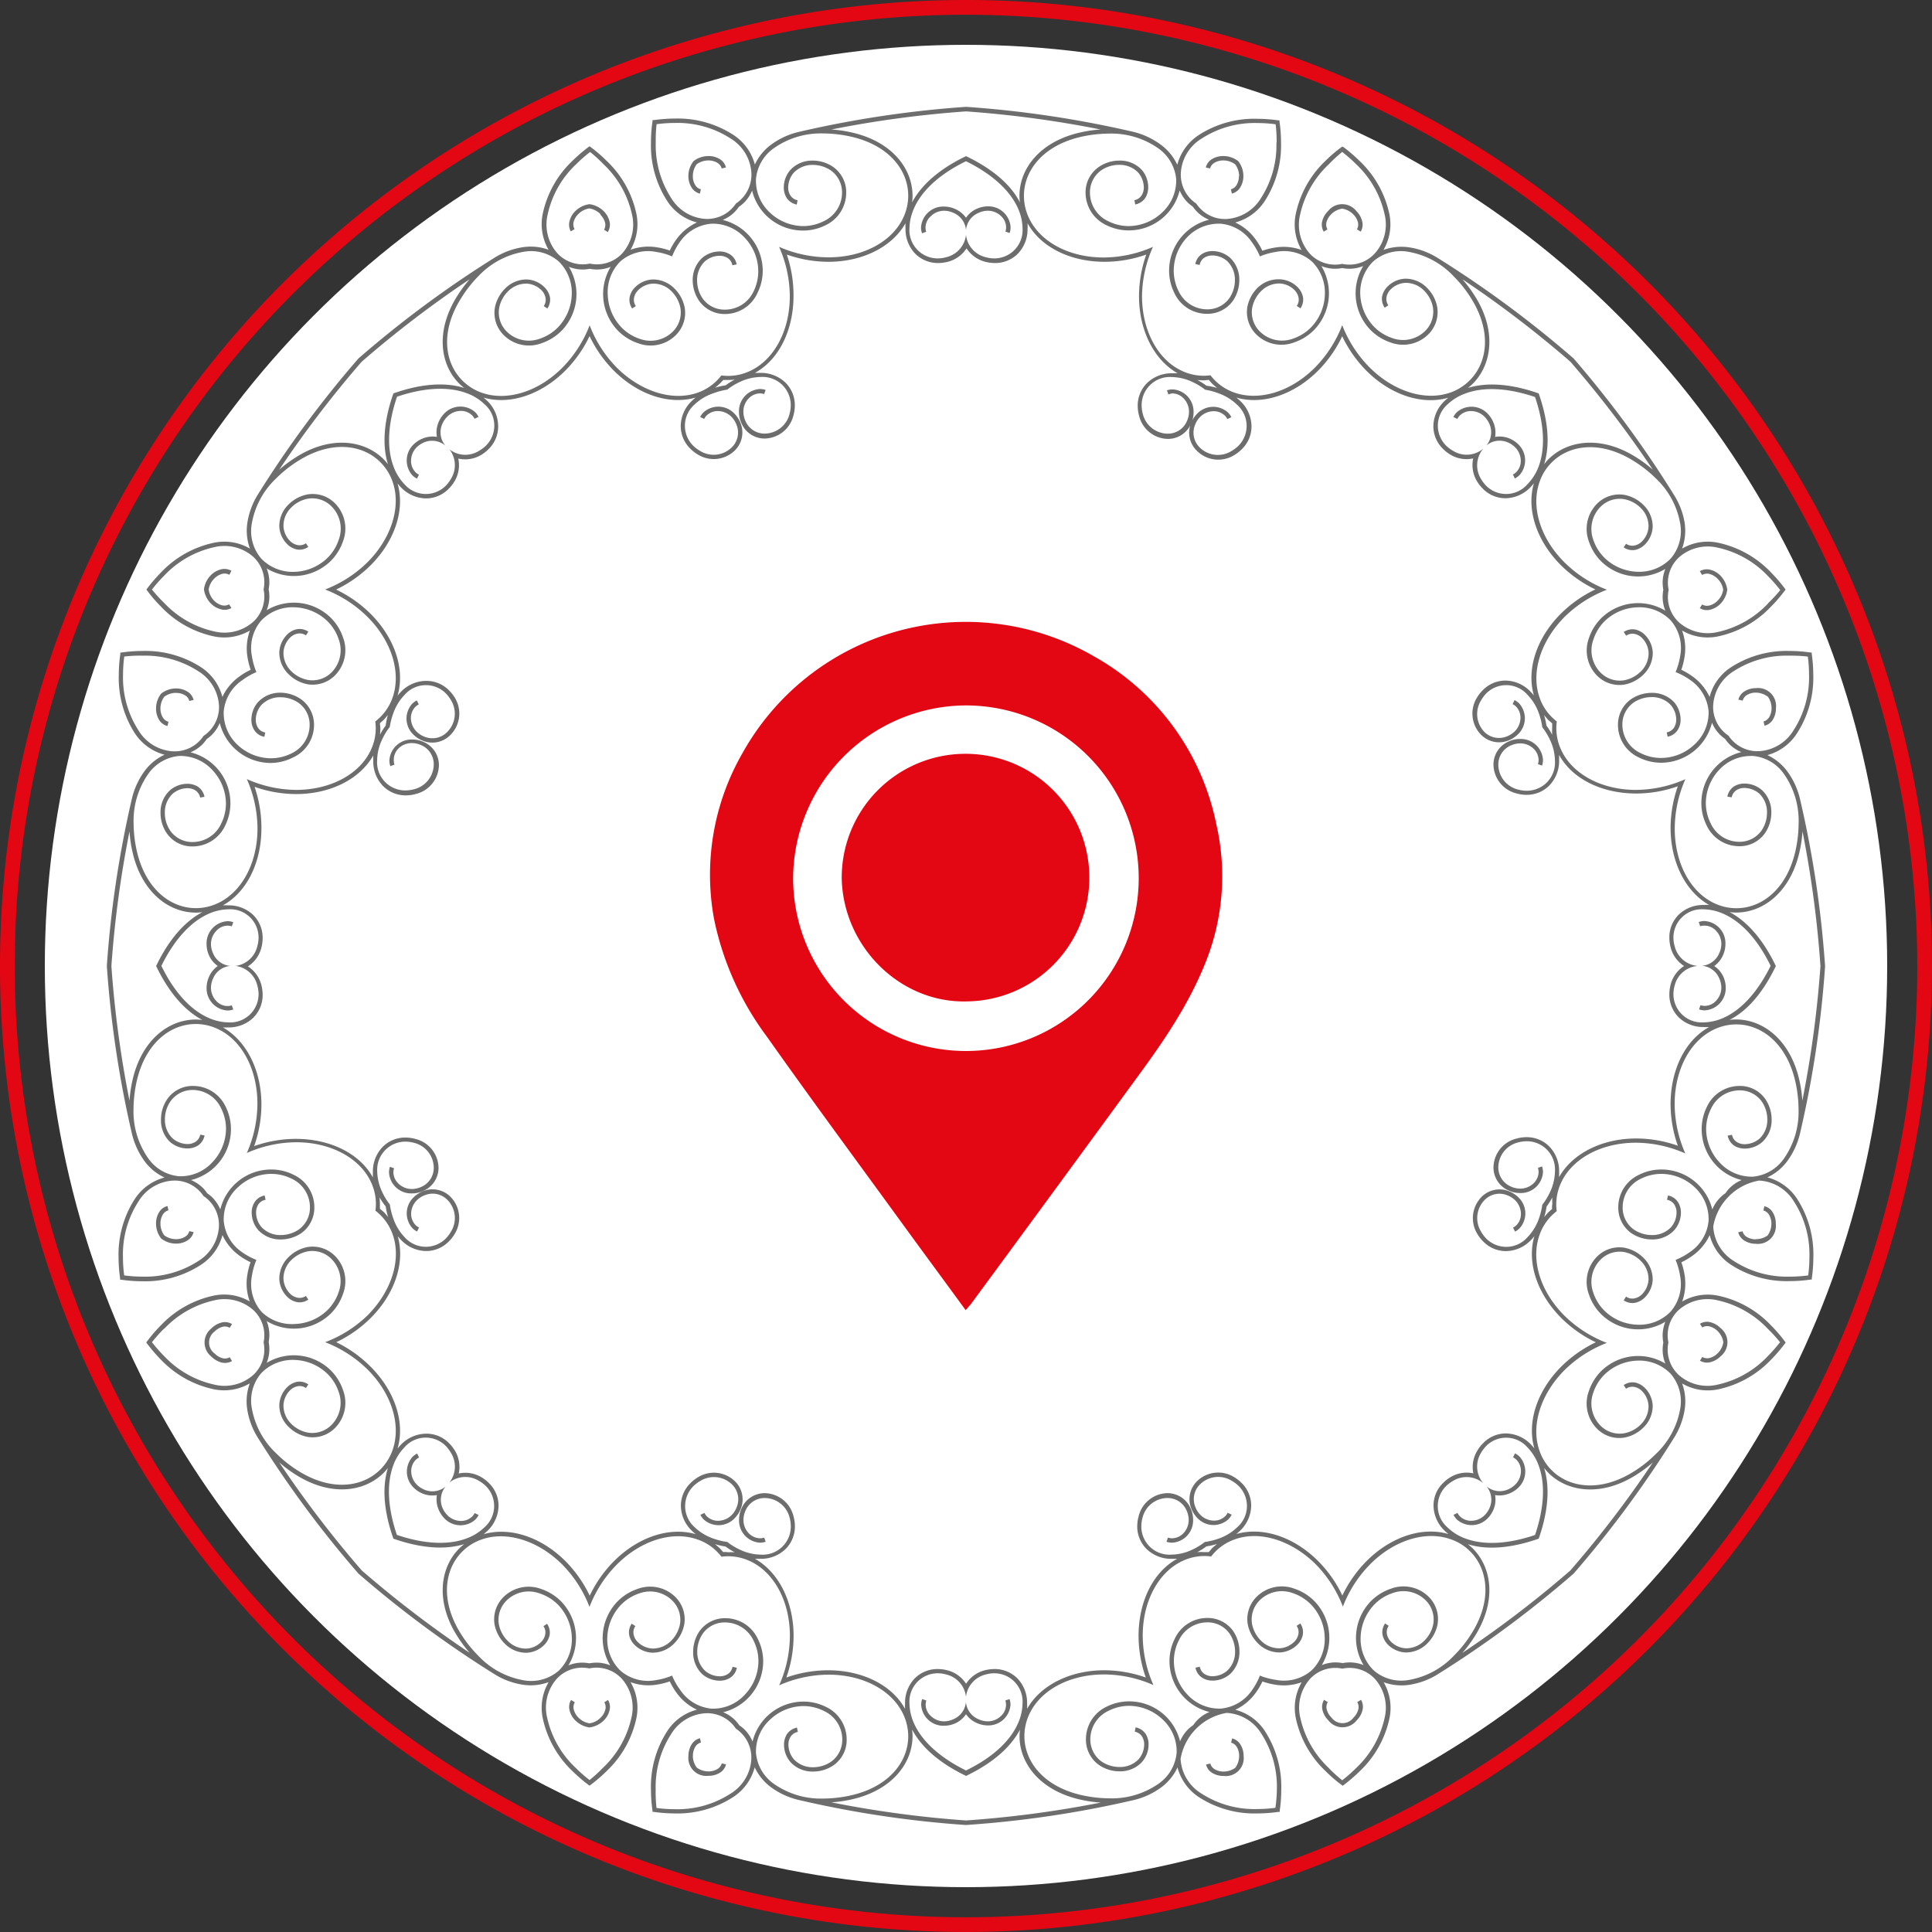 <svg xmlns="http://www.w3.org/2000/svg" viewBox="0 0 250.46 250.46"><rect x="0" y="0" width="250.46" height="250.46" fill="#333333" stroke="none"/><defs><style>.cls-1{fill:#fff;}.cls-2{fill:#6d6d6d;}.cls-3{fill:#e30613;}</style></defs><g id="Layer_2" data-name="Layer 2"><g id="OBJECTS"><circle class="cls-1" cx="125.23" cy="125.23" r="119.42"/><path class="cls-2" d="M87.13,33.24a8.72,8.72,0,0,1,1-1.86A5.49,5.49,0,0,1,92.26,29h.22a5.62,5.62,0,0,1,4.11,1.87,6.33,6.33,0,0,1,1.71,4.29,5.93,5.93,0,0,1-.62,2.64A4.08,4.08,0,0,1,94,40.14a3.47,3.47,0,0,1-2.9-1.43,4.16,4.16,0,0,1-.73-2.34,3.33,3.33,0,0,1,1-2.48,2.93,2.93,0,0,1,1.9-.73,1.9,1.9,0,0,1,1.08.3,1.41,1.41,0,0,1,.59.93l.56-.12A1.94,1.94,0,0,0,94.67,33a2.44,2.44,0,0,0-1.4-.4,3.47,3.47,0,0,0-2.29.88,3.89,3.89,0,0,0-1.18,2.9A4.77,4.77,0,0,0,90.63,39,4.05,4.05,0,0,0,94,40.71,4.63,4.63,0,0,0,98.19,38a6.49,6.49,0,0,0,.69-2.89,6.82,6.82,0,0,0-5.19-6.6,4.72,4.72,0,0,0,1.52-1,4.79,4.79,0,0,0,.58-.7,4.87,4.87,0,0,0,.71-.58,4.8,4.8,0,0,0,1-1.52,6.8,6.8,0,0,0,6.6,5.18,6.51,6.51,0,0,0,2.9-.68,4.66,4.66,0,0,0,2.7-4.19,4,4,0,0,0-1.68-3.37,4.67,4.67,0,0,0-2.67-.83A3.85,3.85,0,0,0,102.49,22a3.44,3.44,0,0,0-.88,2.29,2.53,2.53,0,0,0,.39,1.4,2.07,2.07,0,0,0,1.29.83l.11-.56a1.43,1.43,0,0,1-.92-.6,1.85,1.85,0,0,1-.3-1.07,3,3,0,0,1,.73-1.91,3.33,3.33,0,0,1,2.47-1,4.12,4.12,0,0,1,2.35.73,3.5,3.5,0,0,1,1.43,2.9,4.08,4.08,0,0,1-2.39,3.67,5.91,5.91,0,0,1-2.64.63,6.38,6.38,0,0,1-4.29-1.72A5.62,5.62,0,0,1,98,23.47c0-.08,0-.15,0-.23a5.49,5.49,0,0,1,2.41-4.09,10.57,10.57,0,0,1,6.32-1.85,16.83,16.83,0,0,1,3.53.4c5,1.11,7.48,4.38,7.48,7.67a6.68,6.68,0,0,1-.58,2.71c-1.41,3.21-5.23,5.28-9.74,5.28A16,16,0,0,1,101,32a16,16,0,0,1,1.39,6.41c0,4.5-2.08,8.33-5.29,9.74a6.63,6.63,0,0,1-2.7.58,6.4,6.4,0,0,1-.88-.06,7.21,7.21,0,0,1-.58.66,6.66,6.66,0,0,1-2.32,1.51c-3.27,1.26-7.44,0-10.63-3.15a16,16,0,0,1-3.55-5.52,16,16,0,0,1-3.56,5.52c-3.18,3.18-7.35,4.41-10.62,3.15a6.66,6.66,0,0,1-2.32-1.51c-2.33-2.33-2.88-6.4-.13-10.72A15.9,15.9,0,0,1,62,35.82a10.53,10.53,0,0,1,5.78-3.16,5.46,5.46,0,0,1,4.59,1.18l.17.16a5.68,5.68,0,0,1,1.58,4.22,6.42,6.42,0,0,1-1.82,4.25A5.91,5.91,0,0,1,70,43.9,4.08,4.08,0,0,1,65.71,43a3.5,3.5,0,0,1-1-3.06,4.09,4.09,0,0,1,1.15-2.17,3.31,3.31,0,0,1,2.45-1,2.93,2.93,0,0,1,1.86.83,1.88,1.88,0,0,1,.55,1,1.42,1.42,0,0,1-.23,1.08l.47.31a2,2,0,0,0,.33-1.49,2.56,2.56,0,0,0-.71-1.27,3.46,3.46,0,0,0-2.25-1,3.88,3.88,0,0,0-2.88,1.21,4.73,4.73,0,0,0-1.3,2.48,4.07,4.07,0,0,0,1.2,3.57,4.64,4.64,0,0,0,4.87,1,6.64,6.64,0,0,0,2.53-1.56,6.83,6.83,0,0,0,1-8.34,4.8,4.8,0,0,0,1.8.35,5.5,5.5,0,0,0,.91-.09,5.4,5.4,0,0,0,.91.09,4.84,4.84,0,0,0,1.8-.35,6.83,6.83,0,0,0,1,8.34,6.57,6.57,0,0,0,2.53,1.56,4.64,4.64,0,0,0,4.87-1,4.07,4.07,0,0,0,1.2-3.57,4.73,4.73,0,0,0-1.3-2.48,3.9,3.9,0,0,0-2.89-1.21,3.46,3.46,0,0,0-2.24,1,2.48,2.48,0,0,0-.71,1.27,2,2,0,0,0,.32,1.49l.48-.31a1.42,1.42,0,0,1-.23-1.08,1.88,1.88,0,0,1,.55-1,2.93,2.93,0,0,1,1.86-.83,3.31,3.31,0,0,1,2.45,1,4.16,4.16,0,0,1,1.15,2.17,3.5,3.5,0,0,1-1,3.06,4.09,4.09,0,0,1-4.29.92,5.91,5.91,0,0,1-2.31-1.43,6.42,6.42,0,0,1-1.82-4.25A5.64,5.64,0,0,1,80.31,34l.17-.16a5.46,5.46,0,0,1,4.59-1.18A8.76,8.76,0,0,1,87.13,33.24Zm76.2,0a8.76,8.76,0,0,1,2.06-.58A5.46,5.46,0,0,1,170,33.84l.17.16a5.64,5.64,0,0,1,1.58,4.22,6.37,6.37,0,0,1-1.82,4.25,5.91,5.91,0,0,1-2.31,1.43,4.09,4.09,0,0,1-4.29-.92,3.5,3.5,0,0,1-1-3.06,4.16,4.16,0,0,1,1.15-2.17,3.31,3.31,0,0,1,2.45-1,2.93,2.93,0,0,1,1.86.83,1.88,1.88,0,0,1,.55,1,1.42,1.42,0,0,1-.23,1.08l.48.31a2,2,0,0,0,.32-1.49,2.48,2.48,0,0,0-.71-1.27,3.46,3.46,0,0,0-2.24-1A3.9,3.9,0,0,0,163,37.34a4.73,4.73,0,0,0-1.3,2.48,4.07,4.07,0,0,0,1.2,3.57,4.64,4.64,0,0,0,4.87,1,6.57,6.57,0,0,0,2.53-1.56,6.83,6.83,0,0,0,1-8.34,4.84,4.84,0,0,0,1.8.35,5.4,5.4,0,0,0,.91-.09,5.5,5.5,0,0,0,.91.09,4.8,4.8,0,0,0,1.8-.35,6.83,6.83,0,0,0,1,8.34,6.64,6.64,0,0,0,2.53,1.56,4.64,4.64,0,0,0,4.87-1,4.07,4.07,0,0,0,1.2-3.57,4.73,4.73,0,0,0-1.3-2.48,3.88,3.88,0,0,0-2.88-1.21,3.46,3.46,0,0,0-2.25,1,2.56,2.56,0,0,0-.71,1.27,2,2,0,0,0,.33,1.49l.47-.31a1.42,1.42,0,0,1-.23-1.08,1.88,1.88,0,0,1,.55-1,2.93,2.93,0,0,1,1.86-.83,3.31,3.31,0,0,1,2.45,1,4.09,4.09,0,0,1,1.15,2.17,3.5,3.5,0,0,1-1,3.06,4.08,4.08,0,0,1-4.29.92,5.91,5.91,0,0,1-2.31-1.43,6.42,6.42,0,0,1-1.82-4.25A5.68,5.68,0,0,1,177.91,34l.17-.16a5.46,5.46,0,0,1,4.59-1.18,10.53,10.53,0,0,1,5.78,3.16,15.9,15.9,0,0,1,2.21,2.77c2.75,4.32,2.2,8.39-.13,10.72a6.66,6.66,0,0,1-2.32,1.51c-3.27,1.26-7.44,0-10.62-3.15A16,16,0,0,1,174,42.15a16,16,0,0,1-3.55,5.52c-3.19,3.18-7.36,4.41-10.63,3.15a6.66,6.66,0,0,1-2.32-1.51,7.21,7.21,0,0,1-.58-.66,6.4,6.4,0,0,1-.88.06,6.63,6.63,0,0,1-2.7-.58c-3.21-1.41-5.29-5.24-5.29-9.74A16,16,0,0,1,149.47,32a16,16,0,0,1-6.41,1.38c-4.51,0-8.33-2.07-9.74-5.28a6.68,6.68,0,0,1-.58-2.71c0-3.29,2.49-6.56,7.48-7.67a16.83,16.83,0,0,1,3.53-.4,10.57,10.57,0,0,1,6.32,1.85,5.49,5.49,0,0,1,2.41,4.09c0,.08,0,.15,0,.23a5.62,5.62,0,0,1-1.87,4.1,6.38,6.38,0,0,1-4.29,1.72,5.91,5.91,0,0,1-2.64-.63A4.08,4.08,0,0,1,141.3,25a3.5,3.5,0,0,1,1.43-2.9,4.12,4.12,0,0,1,2.35-.73,3.33,3.33,0,0,1,2.47,1,3,3,0,0,1,.73,1.91,1.85,1.85,0,0,1-.3,1.07,1.43,1.43,0,0,1-.92.6l.11.56a2.07,2.07,0,0,0,1.29-.83,2.53,2.53,0,0,0,.39-1.4A3.44,3.44,0,0,0,148,22a3.85,3.85,0,0,0-2.89-1.18,4.67,4.67,0,0,0-2.67.83A4,4,0,0,0,140.73,25a4.66,4.66,0,0,0,2.7,4.19,6.51,6.51,0,0,0,2.9.68,6.8,6.8,0,0,0,6.6-5.18,4.8,4.8,0,0,0,1,1.52,4.87,4.87,0,0,0,.71.58,4.79,4.79,0,0,0,.58.7,4.72,4.72,0,0,0,1.52,1,6.8,6.8,0,0,0-5.18,6.6,6.47,6.47,0,0,0,.68,2.89,4.63,4.63,0,0,0,4.19,2.7A4.05,4.05,0,0,0,159.83,39a4.77,4.77,0,0,0,.83-2.67,3.89,3.89,0,0,0-1.18-2.9,3.47,3.47,0,0,0-2.29-.88,2.44,2.44,0,0,0-1.4.4,1.94,1.94,0,0,0-.83,1.28l.56.12a1.41,1.41,0,0,1,.59-.93,1.9,1.9,0,0,1,1.08-.3,2.93,2.93,0,0,1,1.9.73,3.33,3.33,0,0,1,1,2.48,4.16,4.16,0,0,1-.73,2.34,3.47,3.47,0,0,1-2.9,1.43,4.08,4.08,0,0,1-3.68-2.38,5.93,5.93,0,0,1-.62-2.64,6.33,6.33,0,0,1,1.71-4.29A5.62,5.62,0,0,1,158,29h.22a5.49,5.49,0,0,1,4.09,2.42A8.72,8.72,0,0,1,163.33,33.24Zm53.89,53.89a8.72,8.72,0,0,1,1.86,1,5.49,5.49,0,0,1,2.42,4.09v.22a5.62,5.62,0,0,1-1.87,4.11,6.33,6.33,0,0,1-4.29,1.71,5.93,5.93,0,0,1-2.64-.62A4.08,4.08,0,0,1,210.32,94a3.47,3.47,0,0,1,1.43-2.9,4.16,4.16,0,0,1,2.34-.73,3.33,3.33,0,0,1,2.48,1,2.93,2.93,0,0,1,.73,1.9,1.9,1.9,0,0,1-.3,1.08,1.41,1.41,0,0,1-.93.59l.12.56a1.94,1.94,0,0,0,1.28-.83,2.44,2.44,0,0,0,.4-1.4A3.47,3.47,0,0,0,217,91a3.89,3.89,0,0,0-2.9-1.18,4.77,4.77,0,0,0-2.67.83A4.05,4.05,0,0,0,209.75,94a4.63,4.63,0,0,0,2.7,4.19,6.49,6.49,0,0,0,2.89.69,6.82,6.82,0,0,0,6.6-5.19,4.72,4.72,0,0,0,1,1.52,4.79,4.79,0,0,0,.7.58,4.87,4.87,0,0,0,.58.71,4.8,4.8,0,0,0,1.52,1,6.8,6.8,0,0,0-5.18,6.6,6.51,6.51,0,0,0,.68,2.9,4.66,4.66,0,0,0,4.19,2.7,4,4,0,0,0,3.37-1.68,4.67,4.67,0,0,0,.83-2.67,3.85,3.85,0,0,0-1.18-2.89,3.44,3.44,0,0,0-2.29-.88,2.53,2.53,0,0,0-1.4.39,2.07,2.07,0,0,0-.83,1.29l.56.11a1.43,1.43,0,0,1,.6-.92,1.85,1.85,0,0,1,1.07-.3,3,3,0,0,1,1.91.73,3.33,3.33,0,0,1,1,2.47,4.12,4.12,0,0,1-.73,2.35,3.5,3.5,0,0,1-2.9,1.43,4.08,4.08,0,0,1-3.67-2.39,5.91,5.91,0,0,1-.63-2.64,6.38,6.38,0,0,1,1.72-4.29A5.62,5.62,0,0,1,227,98h.23a5.49,5.49,0,0,1,4.09,2.41,10.57,10.57,0,0,1,1.85,6.32,16.83,16.83,0,0,1-.4,3.53c-1.11,5-4.38,7.48-7.67,7.48a6.68,6.68,0,0,1-2.71-.58c-3.21-1.41-5.28-5.23-5.28-9.74a16,16,0,0,1,1.38-6.41,16,16,0,0,1-6.41,1.39c-4.5,0-8.33-2.08-9.74-5.29a6.63,6.63,0,0,1-.58-2.7,6.4,6.4,0,0,1,.06-.88,7.21,7.21,0,0,1-.66-.58,6.5,6.5,0,0,1-1.5-2.32c-1.27-3.27,0-7.44,3.14-10.63a16,16,0,0,1,5.52-3.55,16,16,0,0,1-5.52-3.56c-3.18-3.18-4.41-7.35-3.14-10.62a6.5,6.5,0,0,1,1.5-2.32c2.33-2.33,6.4-2.88,10.72-.13A15.9,15.9,0,0,1,214.64,62a10.53,10.53,0,0,1,3.16,5.78,5.46,5.46,0,0,1-1.18,4.59l-.16.17a5.68,5.68,0,0,1-4.22,1.58A6.42,6.42,0,0,1,208,72.31,5.91,5.91,0,0,1,206.56,70a4.08,4.08,0,0,1,.92-4.29,3.5,3.5,0,0,1,3.06-1,4.09,4.09,0,0,1,2.17,1.15,3.31,3.31,0,0,1,1,2.45,2.93,2.93,0,0,1-.83,1.86,1.88,1.88,0,0,1-1,.55,1.42,1.42,0,0,1-1.08-.23l-.31.47a2,2,0,0,0,1.49.33,2.56,2.56,0,0,0,1.27-.71,3.46,3.46,0,0,0,1-2.25,3.88,3.88,0,0,0-1.21-2.88,4.73,4.73,0,0,0-2.48-1.3,4.07,4.07,0,0,0-3.57,1.2,4.64,4.64,0,0,0-1,4.87,6.64,6.64,0,0,0,1.56,2.53,6.83,6.83,0,0,0,8.34,1,4.8,4.8,0,0,0-.35,1.8,5.5,5.5,0,0,0,.09.91,5.4,5.4,0,0,0-.09.91,4.84,4.84,0,0,0,.35,1.8,6.83,6.83,0,0,0-8.34,1A6.57,6.57,0,0,0,206,82.68a4.64,4.64,0,0,0,1,4.87,4.07,4.07,0,0,0,3.57,1.2,4.73,4.73,0,0,0,2.48-1.3,3.9,3.9,0,0,0,1.21-2.89,3.46,3.46,0,0,0-1-2.24,2.48,2.48,0,0,0-1.27-.71,2,2,0,0,0-1.49.32l.31.48a1.42,1.42,0,0,1,1.08-.23,1.88,1.88,0,0,1,1,.55,2.93,2.93,0,0,1,.83,1.86,3.31,3.31,0,0,1-1,2.45,4.16,4.16,0,0,1-2.17,1.15,3.5,3.5,0,0,1-3.06-1,4.09,4.09,0,0,1-.92-4.29A5.91,5.91,0,0,1,208,80.55a6.42,6.42,0,0,1,4.25-1.82,5.64,5.64,0,0,1,4.22,1.58l.16.17a5.46,5.46,0,0,1,1.18,4.59A8.76,8.76,0,0,1,217.22,87.13Zm0,76.2a8.76,8.76,0,0,1,.58,2.06,5.46,5.46,0,0,1-1.18,4.59l-.16.17a5.64,5.64,0,0,1-4.22,1.58,6.37,6.37,0,0,1-4.25-1.82,5.91,5.91,0,0,1-1.43-2.31,4.09,4.09,0,0,1,.92-4.29,3.5,3.5,0,0,1,3.06-1,4.16,4.16,0,0,1,2.17,1.15,3.31,3.31,0,0,1,1,2.45,2.93,2.93,0,0,1-.83,1.86,1.88,1.88,0,0,1-1,.55,1.42,1.42,0,0,1-1.08-.23l-.31.48a2,2,0,0,0,1.49.32,2.48,2.48,0,0,0,1.27-.71,3.46,3.46,0,0,0,1-2.24,3.9,3.9,0,0,0-1.21-2.89,4.73,4.73,0,0,0-2.48-1.3,4.07,4.07,0,0,0-3.57,1.2,4.64,4.64,0,0,0-1,4.87,6.57,6.57,0,0,0,1.56,2.53,6.83,6.83,0,0,0,8.34,1,4.84,4.84,0,0,0-.35,1.8,5.4,5.4,0,0,0,.09.91,5.5,5.5,0,0,0-.09.91,4.8,4.8,0,0,0,.35,1.8,6.83,6.83,0,0,0-8.34,1,6.64,6.64,0,0,0-1.56,2.53,4.64,4.64,0,0,0,1,4.87,4.07,4.07,0,0,0,3.57,1.2,4.73,4.73,0,0,0,2.48-1.3,3.88,3.88,0,0,0,1.21-2.88,3.46,3.46,0,0,0-1-2.25,2.56,2.56,0,0,0-1.27-.71,2,2,0,0,0-1.49.33l.31.47a1.42,1.42,0,0,1,1.08-.23,1.88,1.88,0,0,1,1,.55,2.93,2.93,0,0,1,.83,1.86,3.31,3.31,0,0,1-1,2.45,4.09,4.09,0,0,1-2.17,1.15,3.5,3.5,0,0,1-3.06-1,4.08,4.08,0,0,1-.92-4.29,5.91,5.91,0,0,1,1.43-2.31,6.42,6.42,0,0,1,4.25-1.82,5.68,5.68,0,0,1,4.22,1.58l.16.17a5.46,5.46,0,0,1,1.18,4.59,10.53,10.53,0,0,1-3.16,5.78,15.9,15.9,0,0,1-2.77,2.21c-4.32,2.75-8.39,2.2-10.72-.13a6.5,6.5,0,0,1-1.5-2.32c-1.27-3.27,0-7.44,3.14-10.62a16,16,0,0,1,5.52-3.56,16,16,0,0,1-5.52-3.55c-3.18-3.19-4.41-7.36-3.14-10.63a6.5,6.5,0,0,1,1.5-2.32,7.21,7.21,0,0,1,.66-.58,6.4,6.4,0,0,1-.06-.88,6.63,6.63,0,0,1,.58-2.7c1.41-3.21,5.24-5.29,9.74-5.29a16,16,0,0,1,6.41,1.39,16,16,0,0,1-1.38-6.41c0-4.51,2.07-8.33,5.28-9.74a6.68,6.68,0,0,1,2.71-.58c3.29,0,6.56,2.49,7.67,7.48a16.83,16.83,0,0,1,.4,3.53,10.57,10.57,0,0,1-1.85,6.32,5.49,5.49,0,0,1-4.09,2.41H227a5.62,5.62,0,0,1-4.1-1.87,6.38,6.38,0,0,1-1.72-4.29,5.91,5.91,0,0,1,.63-2.64,4.08,4.08,0,0,1,3.67-2.39,3.5,3.5,0,0,1,2.9,1.43,4.12,4.12,0,0,1,.73,2.35,3.33,3.33,0,0,1-1,2.47,3,3,0,0,1-1.91.73,1.85,1.85,0,0,1-1.07-.3,1.43,1.43,0,0,1-.6-.92l-.56.11a2.07,2.07,0,0,0,.83,1.29,2.53,2.53,0,0,0,1.4.39,3.44,3.44,0,0,0,2.29-.88,3.85,3.85,0,0,0,1.18-2.89,4.67,4.67,0,0,0-.83-2.67,4,4,0,0,0-3.37-1.68,4.66,4.66,0,0,0-4.19,2.7,6.51,6.51,0,0,0-.68,2.9,6.8,6.8,0,0,0,5.18,6.6,4.8,4.8,0,0,0-1.52,1,4.87,4.87,0,0,0-.58.71,4.79,4.79,0,0,0-.7.58,4.72,4.72,0,0,0-1,1.52,6.8,6.8,0,0,0-6.6-5.18,6.47,6.47,0,0,0-2.89.68,4.63,4.63,0,0,0-2.7,4.19,4.05,4.05,0,0,0,1.67,3.37,4.77,4.77,0,0,0,2.67.83,3.89,3.89,0,0,0,2.9-1.18,3.47,3.47,0,0,0,.88-2.29,2.44,2.44,0,0,0-.4-1.4,1.94,1.94,0,0,0-1.28-.83l-.12.56a1.41,1.41,0,0,1,.93.59,1.9,1.9,0,0,1,.3,1.08,2.93,2.93,0,0,1-.73,1.9,3.33,3.33,0,0,1-2.48,1,4.16,4.16,0,0,1-2.34-.73,3.47,3.47,0,0,1-1.43-2.9,4.08,4.08,0,0,1,2.38-3.68,5.93,5.93,0,0,1,2.64-.62,6.33,6.33,0,0,1,4.29,1.71A5.62,5.62,0,0,1,221.5,158v.22a5.49,5.49,0,0,1-2.42,4.09A8.72,8.72,0,0,1,217.22,163.33Zm-53.89,53.89a8.72,8.72,0,0,1-1,1.86,5.49,5.49,0,0,1-4.09,2.42H158a5.62,5.62,0,0,1-4.11-1.87,6.33,6.33,0,0,1-1.71-4.29,5.93,5.93,0,0,1,.62-2.64,4.08,4.08,0,0,1,3.68-2.38,3.47,3.47,0,0,1,2.9,1.43,4.16,4.16,0,0,1,.73,2.34,3.33,3.33,0,0,1-1,2.48,2.93,2.93,0,0,1-1.9.73,1.9,1.9,0,0,1-1.08-.3,1.41,1.41,0,0,1-.59-.93l-.56.12a1.94,1.94,0,0,0,.83,1.28,2.44,2.44,0,0,0,1.4.4,3.47,3.47,0,0,0,2.29-.88,3.89,3.89,0,0,0,1.18-2.9,4.77,4.77,0,0,0-.83-2.67,4.05,4.05,0,0,0-3.37-1.67,4.63,4.63,0,0,0-4.19,2.7,6.47,6.47,0,0,0-.68,2.89,6.8,6.8,0,0,0,5.18,6.6,4.72,4.72,0,0,0-1.52,1,4.79,4.79,0,0,0-.58.7,4.87,4.87,0,0,0-.71.58,4.8,4.8,0,0,0-1,1.52,6.8,6.8,0,0,0-6.6-5.18,6.51,6.51,0,0,0-2.9.68,4.66,4.66,0,0,0-2.7,4.19,4,4,0,0,0,1.68,3.37,4.67,4.67,0,0,0,2.67.83,3.85,3.85,0,0,0,2.89-1.18,3.44,3.44,0,0,0,.88-2.29,2.53,2.53,0,0,0-.39-1.4,2.07,2.07,0,0,0-1.29-.83l-.11.56a1.43,1.43,0,0,1,.92.6,1.85,1.85,0,0,1,.3,1.07,3,3,0,0,1-.73,1.91,3.33,3.33,0,0,1-2.47,1,4.12,4.12,0,0,1-2.35-.73,3.5,3.5,0,0,1-1.43-2.9,4.08,4.08,0,0,1,2.39-3.67,5.91,5.91,0,0,1,2.64-.63,6.38,6.38,0,0,1,4.29,1.72,5.62,5.62,0,0,1,1.87,4.1c0,.08,0,.15,0,.23a5.49,5.49,0,0,1-2.41,4.09,10.57,10.57,0,0,1-6.32,1.85,16.83,16.83,0,0,1-3.53-.4c-5-1.11-7.48-4.38-7.48-7.67a6.68,6.68,0,0,1,.58-2.71c1.41-3.21,5.23-5.28,9.74-5.28a16,16,0,0,1,6.41,1.38,16,16,0,0,1-1.39-6.41c0-4.5,2.08-8.33,5.29-9.74a6.63,6.63,0,0,1,2.7-.58,6.4,6.4,0,0,1,.88.06,7.21,7.21,0,0,1,.58-.66,6.5,6.5,0,0,1,2.32-1.5c3.27-1.27,7.44,0,10.63,3.14a16,16,0,0,1,3.55,5.52,16,16,0,0,1,3.56-5.52c3.18-3.18,7.35-4.41,10.62-3.14a6.5,6.5,0,0,1,2.32,1.5c2.33,2.33,2.88,6.4.13,10.72a15.9,15.9,0,0,1-2.21,2.77,10.53,10.53,0,0,1-5.78,3.16,5.46,5.46,0,0,1-4.59-1.18l-.17-.16a5.68,5.68,0,0,1-1.58-4.22,6.42,6.42,0,0,1,1.82-4.25,5.91,5.91,0,0,1,2.31-1.43,4.08,4.08,0,0,1,4.29.92,3.5,3.5,0,0,1,1,3.06,4.09,4.09,0,0,1-1.15,2.17,3.31,3.31,0,0,1-2.45,1,2.93,2.93,0,0,1-1.86-.83,1.88,1.88,0,0,1-.55-1,1.42,1.42,0,0,1,.23-1.08l-.47-.31a2,2,0,0,0-.33,1.49,2.56,2.56,0,0,0,.71,1.27,3.46,3.46,0,0,0,2.25,1,3.88,3.88,0,0,0,2.88-1.21,4.73,4.73,0,0,0,1.3-2.48,4.07,4.07,0,0,0-1.2-3.57,4.64,4.64,0,0,0-4.87-1,6.64,6.64,0,0,0-2.53,1.56,6.83,6.83,0,0,0-1,8.34,4.8,4.8,0,0,0-1.8-.35,5.5,5.5,0,0,0-.91.09,5.4,5.4,0,0,0-.91-.09,4.84,4.84,0,0,0-1.8.35,6.83,6.83,0,0,0-1-8.34,6.57,6.57,0,0,0-2.53-1.56,4.64,4.64,0,0,0-4.87,1,4.07,4.07,0,0,0-1.2,3.57,4.73,4.73,0,0,0,1.3,2.48,3.9,3.9,0,0,0,2.89,1.21,3.46,3.46,0,0,0,2.24-1,2.48,2.48,0,0,0,.71-1.27,2,2,0,0,0-.32-1.49l-.48.31a1.42,1.42,0,0,1,.23,1.08,1.88,1.88,0,0,1-.55,1,2.93,2.93,0,0,1-1.86.83,3.31,3.31,0,0,1-2.45-1,4.16,4.16,0,0,1-1.15-2.17,3.5,3.5,0,0,1,1-3.06,4.09,4.09,0,0,1,4.29-.92,5.91,5.91,0,0,1,2.31,1.43,6.37,6.37,0,0,1,1.82,4.25,5.64,5.64,0,0,1-1.58,4.22l-.17.16a5.46,5.46,0,0,1-4.59,1.18A8.76,8.76,0,0,1,163.33,217.22Zm-76.2,0a8.76,8.76,0,0,1-2.06.58,5.46,5.46,0,0,1-4.59-1.18l-.17-.16a5.64,5.64,0,0,1-1.58-4.22A6.42,6.42,0,0,1,80.55,208a5.91,5.91,0,0,1,2.31-1.43,4.09,4.09,0,0,1,4.29.92,3.5,3.5,0,0,1,1,3.06A4.16,4.16,0,0,1,87,212.71a3.31,3.31,0,0,1-2.45,1,2.93,2.93,0,0,1-1.86-.83,1.88,1.88,0,0,1-.55-1,1.42,1.42,0,0,1,.23-1.08l-.48-.31a2,2,0,0,0-.32,1.49,2.48,2.48,0,0,0,.71,1.27,3.46,3.46,0,0,0,2.24,1,3.9,3.9,0,0,0,2.89-1.21,4.73,4.73,0,0,0,1.3-2.48,4.07,4.07,0,0,0-1.2-3.57,4.64,4.64,0,0,0-4.87-1,6.57,6.57,0,0,0-2.53,1.56,6.83,6.83,0,0,0-1,8.34,4.84,4.84,0,0,0-1.8-.35,5.4,5.4,0,0,0-.91.09,5.5,5.5,0,0,0-.91-.09,4.8,4.8,0,0,0-1.8.35,6.83,6.83,0,0,0-1-8.34A6.64,6.64,0,0,0,70.18,206a4.64,4.64,0,0,0-4.87,1,4.07,4.07,0,0,0-1.2,3.57,4.73,4.73,0,0,0,1.3,2.48,3.88,3.88,0,0,0,2.88,1.21,3.46,3.46,0,0,0,2.25-1,2.56,2.56,0,0,0,.71-1.27,2,2,0,0,0-.33-1.49l-.47.31a1.42,1.42,0,0,1,.23,1.08,1.88,1.88,0,0,1-.55,1,2.93,2.93,0,0,1-1.86.83,3.31,3.31,0,0,1-2.45-1,4.09,4.09,0,0,1-1.15-2.17,3.5,3.5,0,0,1,1-3.06,4.08,4.08,0,0,1,4.29-.92A5.91,5.91,0,0,1,72.31,208a6.42,6.42,0,0,1,1.82,4.25,5.68,5.68,0,0,1-1.58,4.22l-.17.16a5.46,5.46,0,0,1-4.59,1.18A10.53,10.53,0,0,1,62,214.64a15.9,15.9,0,0,1-2.21-2.77c-2.75-4.32-2.2-8.39.13-10.72a6.5,6.5,0,0,1,2.32-1.5c3.27-1.27,7.44,0,10.62,3.14a16,16,0,0,1,3.56,5.52A16,16,0,0,1,80,202.79c3.19-3.18,7.36-4.41,10.63-3.14a6.5,6.5,0,0,1,2.32,1.5,7.21,7.21,0,0,1,.58.66,6.4,6.4,0,0,1,.88-.06,6.63,6.63,0,0,1,2.7.58c3.21,1.41,5.29,5.24,5.29,9.74a16,16,0,0,1-1.39,6.41,16,16,0,0,1,6.41-1.38c4.51,0,8.33,2.07,9.74,5.28a6.68,6.68,0,0,1,.58,2.71c0,3.29-2.49,6.56-7.48,7.67a16.83,16.83,0,0,1-3.53.4,10.57,10.57,0,0,1-6.32-1.85A5.49,5.49,0,0,1,98,227.22c0-.08,0-.15,0-.23a5.62,5.62,0,0,1,1.87-4.1,6.38,6.38,0,0,1,4.29-1.72,5.91,5.91,0,0,1,2.64.63,4.08,4.08,0,0,1,2.39,3.67,3.5,3.5,0,0,1-1.43,2.9,4.12,4.12,0,0,1-2.35.73,3.33,3.33,0,0,1-2.47-1,3,3,0,0,1-.73-1.91,1.85,1.85,0,0,1,.3-1.07,1.43,1.43,0,0,1,.92-.6l-.11-.56a2.07,2.07,0,0,0-1.29.83,2.53,2.53,0,0,0-.39,1.4,3.44,3.44,0,0,0,.88,2.29,3.85,3.85,0,0,0,2.89,1.18,4.67,4.67,0,0,0,2.67-.83,4,4,0,0,0,1.68-3.37,4.66,4.66,0,0,0-2.7-4.19,6.51,6.51,0,0,0-2.9-.68,6.8,6.8,0,0,0-6.6,5.18,4.8,4.8,0,0,0-1-1.52,4.87,4.87,0,0,0-.71-.58,4.79,4.79,0,0,0-.58-.7,4.72,4.72,0,0,0-1.52-1,6.82,6.82,0,0,0,5.19-6.6,6.49,6.49,0,0,0-.69-2.89,4.63,4.63,0,0,0-4.19-2.7,4.05,4.05,0,0,0-3.37,1.67,4.77,4.77,0,0,0-.83,2.67A3.89,3.89,0,0,0,91,217a3.47,3.47,0,0,0,2.29.88,2.44,2.44,0,0,0,1.4-.4,1.94,1.94,0,0,0,.83-1.28l-.56-.12a1.41,1.41,0,0,1-.59.93,1.9,1.9,0,0,1-1.08.3,2.93,2.93,0,0,1-1.9-.73,3.33,3.33,0,0,1-1-2.48,4.16,4.16,0,0,1,.73-2.34,3.47,3.47,0,0,1,2.9-1.43,4.08,4.08,0,0,1,3.68,2.38,5.93,5.93,0,0,1,.62,2.64,6.33,6.33,0,0,1-1.71,4.29,5.62,5.62,0,0,1-4.11,1.87h-.22a5.49,5.49,0,0,1-4.09-2.42A8.72,8.72,0,0,1,87.13,217.22ZM33.24,163.33a8.72,8.72,0,0,1-1.86-1A5.49,5.49,0,0,1,29,158.2V158a5.62,5.62,0,0,1,1.87-4.11,6.33,6.33,0,0,1,4.29-1.71,5.93,5.93,0,0,1,2.64.62,4.08,4.08,0,0,1,2.38,3.68,3.47,3.47,0,0,1-1.43,2.9,4.16,4.16,0,0,1-2.34.73,3.33,3.33,0,0,1-2.48-1,2.93,2.93,0,0,1-.73-1.9,1.9,1.9,0,0,1,.3-1.08,1.41,1.41,0,0,1,.93-.59l-.12-.56a1.94,1.94,0,0,0-1.28.83,2.44,2.44,0,0,0-.4,1.4,3.47,3.47,0,0,0,.88,2.29,3.89,3.89,0,0,0,2.9,1.18,4.77,4.77,0,0,0,2.67-.83,4.05,4.05,0,0,0,1.67-3.37,4.63,4.63,0,0,0-2.7-4.19,6.47,6.47,0,0,0-2.89-.68,6.8,6.8,0,0,0-6.6,5.18,4.72,4.72,0,0,0-1-1.52,4.79,4.79,0,0,0-.7-.58,4.87,4.87,0,0,0-.58-.71,4.8,4.8,0,0,0-1.52-1,6.8,6.8,0,0,0,5.18-6.6,6.51,6.51,0,0,0-.68-2.9,4.66,4.66,0,0,0-4.19-2.7,4,4,0,0,0-3.37,1.68,4.67,4.67,0,0,0-.83,2.67A3.85,3.85,0,0,0,22,148a3.44,3.44,0,0,0,2.29.88,2.53,2.53,0,0,0,1.4-.39,2.07,2.07,0,0,0,.83-1.29l-.56-.11a1.43,1.43,0,0,1-.6.92,1.85,1.85,0,0,1-1.07.3,3,3,0,0,1-1.91-.73,3.33,3.33,0,0,1-1-2.47,4.12,4.12,0,0,1,.73-2.35A3.5,3.5,0,0,1,25,141.3a4.08,4.08,0,0,1,3.67,2.39,5.91,5.91,0,0,1,.63,2.64,6.38,6.38,0,0,1-1.72,4.29,5.62,5.62,0,0,1-4.1,1.87h-.23a5.49,5.49,0,0,1-4.09-2.41,10.57,10.57,0,0,1-1.85-6.32,16.83,16.83,0,0,1,.4-3.53c1.11-5,4.38-7.48,7.67-7.48a6.68,6.68,0,0,1,2.71.58c3.21,1.41,5.28,5.23,5.28,9.74A16,16,0,0,1,32,149.47a16,16,0,0,1,6.41-1.39c4.5,0,8.33,2.08,9.74,5.29a6.63,6.63,0,0,1,.58,2.7,6.4,6.4,0,0,1-.06.88,7.21,7.21,0,0,1,.66.58,6.66,6.66,0,0,1,1.51,2.32c1.26,3.27,0,7.44-3.15,10.63A16,16,0,0,1,42.15,174a16,16,0,0,1,5.52,3.56c3.18,3.18,4.41,7.35,3.15,10.62a6.66,6.66,0,0,1-1.51,2.32c-2.33,2.33-6.4,2.88-10.72.13a15.9,15.9,0,0,1-2.77-2.21,10.53,10.53,0,0,1-3.16-5.78,5.46,5.46,0,0,1,1.18-4.59l.16-.17a5.68,5.68,0,0,1,4.22-1.58,6.42,6.42,0,0,1,4.25,1.82,5.91,5.91,0,0,1,1.43,2.31,4.08,4.08,0,0,1-.92,4.29,3.5,3.5,0,0,1-3.06,1,4.09,4.09,0,0,1-2.17-1.15,3.31,3.31,0,0,1-1-2.45,2.93,2.93,0,0,1,.83-1.86,1.88,1.88,0,0,1,1-.55,1.42,1.42,0,0,1,1.08.23l.31-.47a2,2,0,0,0-1.49-.33,2.56,2.56,0,0,0-1.27.71,3.46,3.46,0,0,0-1,2.25,3.88,3.88,0,0,0,1.21,2.88,4.73,4.73,0,0,0,2.48,1.3,4.07,4.07,0,0,0,3.57-1.2,4.64,4.64,0,0,0,1-4.87,6.64,6.64,0,0,0-1.56-2.53,6.83,6.83,0,0,0-8.34-1,4.8,4.8,0,0,0,.35-1.8,5.5,5.5,0,0,0-.09-.91,5.4,5.4,0,0,0,.09-.91,4.84,4.84,0,0,0-.35-1.8,6.83,6.83,0,0,0,8.34-1,6.57,6.57,0,0,0,1.56-2.53,4.64,4.64,0,0,0-1-4.87,4.07,4.07,0,0,0-3.57-1.2,4.73,4.73,0,0,0-2.48,1.3,3.9,3.9,0,0,0-1.21,2.89,3.46,3.46,0,0,0,1,2.24,2.48,2.48,0,0,0,1.27.71,2,2,0,0,0,1.49-.32l-.31-.48a1.42,1.42,0,0,1-1.08.23,1.88,1.88,0,0,1-1-.55,2.93,2.93,0,0,1-.83-1.86,3.31,3.31,0,0,1,1-2.45,4.16,4.16,0,0,1,2.17-1.15,3.5,3.5,0,0,1,3.06,1,4.09,4.09,0,0,1,.92,4.29,5.91,5.91,0,0,1-1.43,2.31,6.37,6.37,0,0,1-4.25,1.82A5.64,5.64,0,0,1,34,170.15l-.16-.17a5.46,5.46,0,0,1-1.18-4.59A8.76,8.76,0,0,1,33.24,163.33Zm0-76.2a8.76,8.76,0,0,1-.58-2.06,5.46,5.46,0,0,1,1.18-4.59l.16-.17a5.64,5.64,0,0,1,4.22-1.58,6.42,6.42,0,0,1,4.25,1.82,5.91,5.91,0,0,1,1.43,2.31A4.09,4.09,0,0,1,43,87.15a3.5,3.5,0,0,1-3.06,1A4.16,4.16,0,0,1,37.75,87a3.31,3.31,0,0,1-1-2.45,2.93,2.93,0,0,1,.83-1.86,1.88,1.88,0,0,1,1-.55,1.42,1.42,0,0,1,1.08.23l.31-.48a2,2,0,0,0-1.49-.32,2.48,2.48,0,0,0-1.27.71,3.46,3.46,0,0,0-1,2.24,3.9,3.9,0,0,0,1.21,2.89,4.73,4.73,0,0,0,2.48,1.3,4.07,4.07,0,0,0,3.57-1.2,4.64,4.64,0,0,0,1-4.87,6.57,6.57,0,0,0-1.56-2.53,6.83,6.83,0,0,0-8.34-1,4.84,4.84,0,0,0,.35-1.8,5.4,5.4,0,0,0-.09-.91,5.5,5.5,0,0,0,.09-.91,4.8,4.8,0,0,0-.35-1.8,6.83,6.83,0,0,0,8.34-1,6.64,6.64,0,0,0,1.56-2.53,4.64,4.64,0,0,0-1-4.87,4.07,4.07,0,0,0-3.57-1.2,4.73,4.73,0,0,0-2.48,1.3,3.88,3.88,0,0,0-1.21,2.88,3.46,3.46,0,0,0,1,2.25,2.56,2.56,0,0,0,1.27.71,2,2,0,0,0,1.49-.33l-.31-.47a1.42,1.42,0,0,1-1.08.23,1.88,1.88,0,0,1-1-.55,2.93,2.93,0,0,1-.83-1.86,3.31,3.31,0,0,1,1-2.45,4.09,4.09,0,0,1,2.17-1.15,3.5,3.5,0,0,1,3.06,1A4.08,4.08,0,0,1,43.9,70a5.91,5.91,0,0,1-1.43,2.31,6.42,6.42,0,0,1-4.25,1.82A5.68,5.68,0,0,1,34,72.55l-.16-.17a5.46,5.46,0,0,1-1.18-4.59A10.53,10.53,0,0,1,35.82,62a15.9,15.9,0,0,1,2.77-2.21c4.32-2.75,8.39-2.2,10.72.13a6.66,6.66,0,0,1,1.51,2.32c1.26,3.27,0,7.44-3.15,10.62a16,16,0,0,1-5.52,3.56A16,16,0,0,1,47.67,80c3.18,3.19,4.41,7.36,3.15,10.63a6.66,6.66,0,0,1-1.51,2.32,7.21,7.21,0,0,1-.66.58,6.4,6.4,0,0,1,.06.88,6.63,6.63,0,0,1-.58,2.7c-1.41,3.21-5.24,5.29-9.74,5.29A16,16,0,0,1,32,101a16,16,0,0,1,1.38,6.41c0,4.51-2.07,8.33-5.28,9.74a6.68,6.68,0,0,1-2.71.58c-3.29,0-6.56-2.49-7.67-7.48a16.83,16.83,0,0,1-.4-3.53,10.57,10.57,0,0,1,1.85-6.32A5.49,5.49,0,0,1,23.24,98h.23a5.62,5.62,0,0,1,4.1,1.87,6.38,6.38,0,0,1,1.72,4.29,5.91,5.91,0,0,1-.63,2.64A4.08,4.08,0,0,1,25,109.16a3.5,3.5,0,0,1-2.9-1.43,4.12,4.12,0,0,1-.73-2.35,3.33,3.33,0,0,1,1-2.47,3,3,0,0,1,1.91-.73,1.85,1.85,0,0,1,1.07.3,1.43,1.43,0,0,1,.6.92l.56-.11a2.07,2.07,0,0,0-.83-1.29,2.53,2.53,0,0,0-1.4-.39,3.44,3.44,0,0,0-2.29.88,3.85,3.85,0,0,0-1.18,2.89,4.67,4.67,0,0,0,.83,2.67A4,4,0,0,0,25,109.73a4.66,4.66,0,0,0,4.19-2.7,6.51,6.51,0,0,0,.68-2.9,6.8,6.8,0,0,0-5.18-6.6,4.8,4.8,0,0,0,1.52-1,4.87,4.87,0,0,0,.58-.71,4.79,4.79,0,0,0,.7-.58,4.72,4.72,0,0,0,1-1.52,6.82,6.82,0,0,0,6.6,5.19A6.49,6.49,0,0,0,38,98.19,4.63,4.63,0,0,0,40.71,94,4.05,4.05,0,0,0,39,90.63a4.77,4.77,0,0,0-2.67-.83A3.89,3.89,0,0,0,33.47,91a3.47,3.47,0,0,0-.88,2.29,2.44,2.44,0,0,0,.4,1.4,1.94,1.94,0,0,0,1.28.83l.12-.56a1.41,1.41,0,0,1-.93-.59,1.9,1.9,0,0,1-.3-1.08,2.93,2.93,0,0,1,.73-1.9,3.33,3.33,0,0,1,2.48-1,4.16,4.16,0,0,1,2.34.73A3.47,3.47,0,0,1,40.14,94a4.08,4.08,0,0,1-2.38,3.68,5.93,5.93,0,0,1-2.64.62,6.33,6.33,0,0,1-4.29-1.71A5.62,5.62,0,0,1,29,92.48v-.22a5.49,5.49,0,0,1,2.42-4.09A8.72,8.72,0,0,1,33.24,87.13Zm92-66.89c-3.24,1.55-5.72,3.58-7,6a6,6,0,0,0,.06-.85c0-3.6-2.75-7.09-7.94-8.23a16.48,16.48,0,0,0-2.59-.37,139.65,139.65,0,0,1,17.46-2.35,139.65,139.65,0,0,1,17.46,2.35,16.48,16.48,0,0,0-2.59.37c-5.19,1.14-7.94,4.63-7.94,8.23a6,6,0,0,0,.06.85C131,23.82,128.47,21.79,125.23,20.24ZM199.47,51c-3.39-1.19-6.58-1.51-9.17-.71.22-.18.44-.36.64-.56,2.54-2.55,3.07-7,.21-11.43a16.88,16.88,0,0,0-1.57-2.1,141,141,0,0,1,14,10.69,141,141,0,0,1,10.69,14,16.88,16.88,0,0,0-2.1-1.57c-4.47-2.86-8.88-2.33-11.43.21-.2.2-.38.42-.56.64C201,57.57,200.66,54.38,199.47,51Zm30.75,74.24c-1.55-3.24-3.58-5.72-6-7a6,6,0,0,0,.85.06c3.6,0,7.09-2.75,8.23-7.94a16.48,16.48,0,0,0,.37-2.59A139.65,139.65,0,0,1,236,125.23a139.65,139.65,0,0,1-2.35,17.46,16.48,16.48,0,0,0-.37-2.59c-1.14-5.19-4.63-7.94-8.23-7.94a6,6,0,0,0-.85.06C226.64,131,228.67,128.47,230.22,125.23Zm-30.75,74.24c1.19-3.39,1.51-6.58.71-9.17.18.22.36.44.56.64,2.55,2.54,7,3.07,11.43.21a16.88,16.88,0,0,0,2.1-1.57,141,141,0,0,1-10.69,14,141,141,0,0,1-14,10.69,16.88,16.88,0,0,0,1.57-2.1c2.86-4.47,2.33-8.88-.21-11.43-.2-.2-.42-.38-.64-.56C192.89,201,196.08,200.66,199.47,199.47Zm-74.24,30.75c3.24-1.55,5.72-3.58,7-6a6,6,0,0,0-.06.85c0,3.6,2.75,7.09,7.94,8.23a16.48,16.48,0,0,0,2.59.37A139.65,139.65,0,0,1,125.23,236a139.65,139.65,0,0,1-17.46-2.35,16.48,16.48,0,0,0,2.59-.37c5.19-1.14,7.94-4.63,7.94-8.23a6,6,0,0,0-.06-.85C119.51,226.64,122,228.67,125.23,230.22ZM51,199.47c3.39,1.19,6.58,1.51,9.17.71-.22.18-.44.36-.64.56-2.54,2.55-3.07,7-.21,11.43a16.88,16.88,0,0,0,1.57,2.1,141,141,0,0,1-14-10.69,141,141,0,0,1-10.69-14,16.88,16.88,0,0,0,2.1,1.57c4.47,2.86,8.88,2.33,11.43-.21.2-.2.38-.42.56-.64C49.48,192.89,49.8,196.08,51,199.47ZM20.24,125.23c1.55,3.24,3.58,5.72,6,7a6,6,0,0,0-.85-.06c-3.6,0-7.09,2.75-8.23,7.94a16.48,16.48,0,0,0-.37,2.59,139.65,139.65,0,0,1-2.35-17.46,139.65,139.65,0,0,1,2.35-17.46,16.48,16.48,0,0,0,.37,2.59c1.14,5.19,4.63,7.94,8.23,7.94a6,6,0,0,0,.85-.06C23.82,119.51,21.79,122,20.24,125.23ZM51,51c-1.19,3.39-1.51,6.58-.71,9.17-.18-.22-.36-.44-.56-.64-2.55-2.54-7-3.07-11.43-.21a16.88,16.88,0,0,0-2.1,1.57,141,141,0,0,1,10.69-14,141,141,0,0,1,14-10.69,16.88,16.88,0,0,0-1.57,2.1c-2.86,4.47-2.33,8.88.21,11.43.2.2.42.38.64.56C57.57,49.48,54.38,49.8,51,51Zm42.77-1.74q.31,0,.63,0a8.08,8.08,0,0,0,.85-.05,8.61,8.61,0,0,0-1.18.74,10.11,10.11,0,0,0-1.37.31c.23-.18.44-.36.65-.56Zm62.94,0,.42.47c.21.2.42.38.65.56A10.11,10.11,0,0,0,156.4,50a8.61,8.61,0,0,0-1.18-.74,8.08,8.08,0,0,0,.85.05Q156.39,49.28,156.7,49.25Zm44.51,44.51q0,.31,0,.63a8.08,8.08,0,0,0,0,.85,8.61,8.61,0,0,0-.74-1.18,10.11,10.11,0,0,0-.31-1.37c.18.23.36.44.56.65Zm0,62.94-.47.42c-.2.21-.38.42-.56.65a10.11,10.11,0,0,0,.31-1.37,8.61,8.61,0,0,0,.74-1.18,8.08,8.08,0,0,0,0,.85Q201.18,156.39,201.21,156.7ZM156.7,201.21q-.31,0-.63,0a8.08,8.08,0,0,0-.85,0,8.61,8.61,0,0,0,1.18-.74,10.11,10.11,0,0,0,1.37-.31c-.23.18-.44.36-.65.56Zm-62.94,0-.42-.47c-.21-.2-.42-.38-.65-.56a10.11,10.11,0,0,0,1.37.31,8.61,8.61,0,0,0,1.18.74,8.08,8.08,0,0,0-.85,0Q94.08,201.18,93.76,201.21ZM49.25,156.7q0-.31,0-.63a8.08,8.08,0,0,0-.05-.85A8.61,8.61,0,0,0,50,156.4a10.11,10.11,0,0,0,.31,1.37c-.18-.23-.36-.44-.56-.65Zm0-62.94.47-.42c.2-.21.38-.42.56-.65A10.11,10.11,0,0,0,50,94.06a8.61,8.61,0,0,0-.74,1.18,8.08,8.08,0,0,0,.05-.85Q49.28,94.08,49.25,93.76ZM85.12,16.1a18,18,0,0,1,2.39-.16,12.63,12.63,0,0,1,7.18,2,5.62,5.62,0,0,1,2.72,4.47v.06a4.48,4.48,0,0,1-2,3.91,4.47,4.47,0,0,1-3.92,2h0a5.61,5.61,0,0,1-4.48-2.71,12.64,12.64,0,0,1-2-7.19A18.21,18.21,0,0,1,85.12,16.1ZM19.7,76.43a18.81,18.81,0,0,1,1.58-1.8,12.65,12.65,0,0,1,6.47-3.69,5.64,5.64,0,0,1,5.09,1.25l0,0a4.48,4.48,0,0,1,1.33,4.21,4.46,4.46,0,0,1-1.33,4.2l0,0a5.64,5.64,0,0,1-5.09,1.25,12.72,12.72,0,0,1-6.47-3.69A18.81,18.81,0,0,1,19.7,76.43Zm-3.6,88.91a18,18,0,0,1-.16-2.39,12.63,12.63,0,0,1,2-7.18,5.62,5.62,0,0,1,4.47-2.72h.06a4.48,4.48,0,0,1,3.91,2,4.47,4.47,0,0,1,2,3.92v.05a5.61,5.61,0,0,1-2.71,4.48,12.64,12.64,0,0,1-7.19,2A18.21,18.21,0,0,1,16.1,165.34Zm60.33,65.42a18.81,18.81,0,0,1-1.8-1.58,12.65,12.65,0,0,1-3.69-6.47,5.64,5.64,0,0,1,1.25-5.09l0,0a4.48,4.48,0,0,1,4.21-1.33,4.46,4.46,0,0,1,4.2,1.33l0,0a5.64,5.64,0,0,1,1.25,5.09,12.72,12.72,0,0,1-3.69,6.47A18.81,18.81,0,0,1,76.43,230.76Zm88.91,3.6a18,18,0,0,1-2.39.16,12.63,12.63,0,0,1-7.18-2,5.62,5.62,0,0,1-2.72-4.47V228a7.3,7.3,0,0,1,5.95-5.94h.05a5.61,5.61,0,0,1,4.48,2.71,12.64,12.64,0,0,1,2,7.19A18.21,18.21,0,0,1,165.34,234.36ZM230.76,174a18.81,18.81,0,0,1-1.58,1.8,12.65,12.65,0,0,1-6.47,3.69,5.61,5.61,0,0,1-5.09-1.25l0,0a4.48,4.48,0,0,1-1.33-4.21,4.46,4.46,0,0,1,1.33-4.2l0,0a5.64,5.64,0,0,1,5.09-1.25,12.72,12.72,0,0,1,6.47,3.69A18.81,18.81,0,0,1,230.76,174Zm3.6-88.91a18,18,0,0,1,.16,2.39,12.63,12.63,0,0,1-2,7.18,5.62,5.62,0,0,1-4.47,2.72H228a4.48,4.48,0,0,1-3.91-2,4.47,4.47,0,0,1-2-3.92v0a5.61,5.61,0,0,1,2.71-4.48A12.64,12.64,0,0,1,232,85,18.21,18.21,0,0,1,234.36,85.12ZM174,19.7a18.81,18.81,0,0,1,1.8,1.58,12.65,12.65,0,0,1,3.69,6.47,5.61,5.61,0,0,1-1.25,5.09l0,0A4.48,4.48,0,0,1,174,34.21a4.46,4.46,0,0,1-4.2-1.33l0,0a5.64,5.64,0,0,1-1.25-5.09,12.72,12.72,0,0,1,3.69-6.47A18.81,18.81,0,0,1,174,19.7Zm-8.53-1.21a12.64,12.64,0,0,1-2,7.19,5.61,5.61,0,0,1-4.48,2.71H159a4.47,4.47,0,0,1-3.92-2,4.48,4.48,0,0,1-2-3.91v-.06a5.62,5.62,0,0,1,2.72-4.47,12.63,12.63,0,0,1,7.18-2,18,18,0,0,1,2.39.16A18.21,18.21,0,0,1,165.5,18.49ZM78.23,21.28a12.72,12.72,0,0,1,3.69,6.47,5.64,5.64,0,0,1-1.25,5.09l0,0a4.46,4.46,0,0,1-4.2,1.33,4.48,4.48,0,0,1-4.21-1.33l0,0a5.64,5.64,0,0,1-1.25-5.09,12.65,12.65,0,0,1,3.69-6.47,18.81,18.81,0,0,1,1.8-1.58A18.81,18.81,0,0,1,78.23,21.28ZM18.49,85a12.64,12.64,0,0,1,7.19,2,5.61,5.61,0,0,1,2.71,4.48v0a4.47,4.47,0,0,1-2,3.92,4.48,4.48,0,0,1-3.91,2h-.06a5.62,5.62,0,0,1-4.47-2.72,12.63,12.63,0,0,1-2-7.18,18,18,0,0,1,.16-2.39A18.21,18.21,0,0,1,18.49,85Zm2.79,87.27a12.72,12.72,0,0,1,6.47-3.69,5.64,5.64,0,0,1,5.09,1.25l0,0a4.46,4.46,0,0,1,1.33,4.2,4.48,4.48,0,0,1-1.33,4.21l0,0a5.61,5.61,0,0,1-5.09,1.25,12.65,12.65,0,0,1-6.47-3.69A18.81,18.81,0,0,1,19.7,174,18.81,18.81,0,0,1,21.28,172.23ZM85,232a12.64,12.64,0,0,1,2-7.19,5.61,5.61,0,0,1,4.48-2.71h0a4.47,4.47,0,0,1,3.92,2,4.48,4.48,0,0,1,2,3.91v.06a5.62,5.62,0,0,1-2.72,4.47,12.63,12.63,0,0,1-7.18,2,18,18,0,0,1-2.39-.16A18.21,18.21,0,0,1,85,232Zm87.27-2.79a12.72,12.72,0,0,1-3.69-6.47,5.64,5.64,0,0,1,1.25-5.09l0,0a4.46,4.46,0,0,1,4.2-1.33,4.48,4.48,0,0,1,4.21,1.33l0,0a5.61,5.61,0,0,1,1.25,5.09,12.65,12.65,0,0,1-3.69,6.47,18.81,18.81,0,0,1-1.8,1.58A18.81,18.81,0,0,1,172.23,229.18ZM232,165.5a12.64,12.64,0,0,1-7.19-2,5.61,5.61,0,0,1-2.71-4.48V159a7.3,7.3,0,0,1,5.94-5.95h.06a5.62,5.62,0,0,1,4.47,2.72,12.63,12.63,0,0,1,2,7.18,18,18,0,0,1-.16,2.39A18.21,18.21,0,0,1,232,165.5Zm-2.79-87.27a12.72,12.72,0,0,1-6.47,3.69,5.64,5.64,0,0,1-5.09-1.25l0,0a4.46,4.46,0,0,1-1.33-4.2,4.48,4.48,0,0,1,1.33-4.21l0,0a5.64,5.64,0,0,1,5.09-1.25,12.65,12.65,0,0,1,6.47,3.69,18.81,18.81,0,0,1,1.58,1.8A18.81,18.81,0,0,1,229.18,78.23ZM90.31,21.3a2.57,2.57,0,0,1,1.53-.5,2.23,2.23,0,0,1,1.13.29,1.24,1.24,0,0,1,.59.75l.55-.13a1.75,1.75,0,0,0-.84-1.11,2.75,2.75,0,0,0-1.43-.37,3.13,3.13,0,0,0-1.93.66,3.11,3.11,0,0,0-.67,1.94,2.74,2.74,0,0,0,.38,1.42,1.78,1.78,0,0,0,1.11.85l.13-.56a1.2,1.2,0,0,1-.75-.58,2.18,2.18,0,0,1-.29-1.13A2.6,2.6,0,0,1,90.31,21.3ZM27.05,76.43A2.56,2.56,0,0,1,27.78,75a2.29,2.29,0,0,1,1-.6,1.24,1.24,0,0,1,.95.12L30,74a1.79,1.79,0,0,0-1.39-.18,2.8,2.8,0,0,0-1.27.74,3.21,3.21,0,0,0-.9,1.84,3.24,3.24,0,0,0,.9,1.84,2.8,2.8,0,0,0,1.27.74A1.75,1.75,0,0,0,30,78.82l-.3-.48a1.24,1.24,0,0,1-.95.12,2.29,2.29,0,0,1-1-.6A2.56,2.56,0,0,1,27.05,76.43ZM21.3,160.15a2.57,2.57,0,0,1-.5-1.53,2.23,2.23,0,0,1,.29-1.13,1.24,1.24,0,0,1,.75-.59l-.13-.55a1.75,1.75,0,0,0-1.11.84,2.75,2.75,0,0,0-.37,1.43,3.13,3.13,0,0,0,.66,1.93,3.11,3.11,0,0,0,1.94.67,2.74,2.74,0,0,0,1.42-.38,1.78,1.78,0,0,0,.85-1.11l-.56-.13a1.2,1.2,0,0,1-.58.75,2.18,2.18,0,0,1-1.13.29A2.6,2.6,0,0,1,21.3,160.15Zm55.13,63.26a2.56,2.56,0,0,1-1.43-.73,2.29,2.29,0,0,1-.6-1,1.24,1.24,0,0,1,.12-1l-.49-.3a1.79,1.79,0,0,0-.18,1.39,2.8,2.8,0,0,0,.74,1.27,3.21,3.21,0,0,0,1.84.9,3.24,3.24,0,0,0,1.84-.9,2.8,2.8,0,0,0,.74-1.27,1.75,1.75,0,0,0-.19-1.39l-.48.3a1.24,1.24,0,0,1,.12,1,2.29,2.29,0,0,1-.6,1A2.56,2.56,0,0,1,76.43,223.41Zm83.72,5.75a2.57,2.57,0,0,1-1.53.5,2.23,2.23,0,0,1-1.13-.29,1.24,1.24,0,0,1-.59-.75l-.55.13a1.75,1.75,0,0,0,.84,1.11,2.75,2.75,0,0,0,1.43.37,2.33,2.33,0,0,0,2.6-2.6,2.74,2.74,0,0,0-.38-1.42,1.78,1.78,0,0,0-1.11-.85l-.13.56a1.2,1.2,0,0,1,.75.58,2.18,2.18,0,0,1,.29,1.13A2.6,2.6,0,0,1,160.15,229.16ZM223.41,174a2.56,2.56,0,0,1-.73,1.43,2.29,2.29,0,0,1-1,.6,1.24,1.24,0,0,1-1-.12l-.3.49a1.79,1.79,0,0,0,1.39.18,2.8,2.8,0,0,0,1.27-.74,2.33,2.33,0,0,0,0-3.68,2.8,2.8,0,0,0-1.27-.74,1.75,1.75,0,0,0-1.39.19l.3.48a1.24,1.24,0,0,1,1-.12,2.29,2.29,0,0,1,1,.6A2.56,2.56,0,0,1,223.41,174Zm5.75-83.72a2.57,2.57,0,0,1,.5,1.53,2.23,2.23,0,0,1-.29,1.13,1.24,1.24,0,0,1-.75.59l.13.55a1.75,1.75,0,0,0,1.11-.84,2.75,2.75,0,0,0,.37-1.43,2.33,2.33,0,0,0-2.6-2.6,2.74,2.74,0,0,0-1.42.38,1.78,1.78,0,0,0-.85,1.11l.56.13a1.2,1.2,0,0,1,.58-.75,2.18,2.18,0,0,1,1.13-.29A2.6,2.6,0,0,1,229.16,90.31ZM174,27.05a2.56,2.56,0,0,1,1.43.73,2.29,2.29,0,0,1,.6,1,1.24,1.24,0,0,1-.12.95l.49.3a1.79,1.79,0,0,0,.18-1.39,2.8,2.8,0,0,0-.74-1.27,2.33,2.33,0,0,0-3.68,0,2.8,2.8,0,0,0-.74,1.27,1.75,1.75,0,0,0,.19,1.39l.48-.3a1.24,1.24,0,0,1-.12-.95,2.29,2.29,0,0,1,.6-1A2.56,2.56,0,0,1,174,27.05Zm-13.39-4.22a2.18,2.18,0,0,1-.29,1.13,1.2,1.2,0,0,1-.75.58l.13.56a1.78,1.78,0,0,0,1.11-.85,2.74,2.74,0,0,0,.38-1.42,3.11,3.11,0,0,0-.67-1.94,3.13,3.13,0,0,0-1.93-.66,2.75,2.75,0,0,0-1.43.37,1.75,1.75,0,0,0-.84,1.11l.55.13a1.24,1.24,0,0,1,.59-.75,2.23,2.23,0,0,1,1.13-.29,2.57,2.57,0,0,1,1.53.5A2.6,2.6,0,0,1,160.64,22.83Zm-82.78,5a2.29,2.29,0,0,1,.6,1,1.24,1.24,0,0,1-.12.95l.48.3A1.75,1.75,0,0,0,79,28.64a2.8,2.8,0,0,0-.74-1.27,3.24,3.24,0,0,0-1.84-.9,3.21,3.21,0,0,0-1.84.9,2.8,2.8,0,0,0-.74,1.27A1.79,1.79,0,0,0,74,30l.49-.3a1.24,1.24,0,0,1-.12-.95,2.29,2.29,0,0,1,.6-1,2.56,2.56,0,0,1,1.43-.73A2.56,2.56,0,0,1,77.86,27.78Zm-55,62a2.18,2.18,0,0,1,1.13.29,1.2,1.2,0,0,1,.58.75l.56-.13a1.78,1.78,0,0,0-.85-1.11,2.74,2.74,0,0,0-1.42-.38,3.11,3.11,0,0,0-1.94.67,3.13,3.13,0,0,0-.66,1.93,2.75,2.75,0,0,0,.37,1.43,1.75,1.75,0,0,0,1.11.84l.13-.55a1.24,1.24,0,0,1-.75-.59,2.23,2.23,0,0,1-.29-1.13,2.57,2.57,0,0,1,.5-1.53A2.6,2.6,0,0,1,22.83,89.82Zm5,82.78a2.29,2.29,0,0,1,1-.6,1.24,1.24,0,0,1,.95.12l.3-.48a1.75,1.75,0,0,0-1.39-.19,2.8,2.8,0,0,0-1.27.74,2.33,2.33,0,0,0,0,3.68,2.8,2.8,0,0,0,1.27.74,1.79,1.79,0,0,0,1.39-.18l-.3-.49a1.24,1.24,0,0,1-.95.12,2.29,2.29,0,0,1-1-.6,1.77,1.77,0,0,1,0-2.86Zm62,55a2.18,2.18,0,0,1,.29-1.13,1.2,1.2,0,0,1,.75-.58l-.13-.56a1.78,1.78,0,0,0-1.11.85,2.74,2.74,0,0,0-.38,1.42,2.33,2.33,0,0,0,2.6,2.6,2.75,2.75,0,0,0,1.43-.37,1.75,1.75,0,0,0,.84-1.11l-.55-.13a1.24,1.24,0,0,1-.59.75,2.23,2.23,0,0,1-1.13.29,2.57,2.57,0,0,1-1.53-.5A2.6,2.6,0,0,1,89.82,227.63Zm82.78-4.95a2.29,2.29,0,0,1-.6-1,1.24,1.24,0,0,1,.12-1l-.48-.3a1.75,1.75,0,0,0-.19,1.39,2.8,2.8,0,0,0,.74,1.27,2.33,2.33,0,0,0,3.68,0,2.8,2.8,0,0,0,.74-1.27,1.79,1.79,0,0,0-.18-1.39l-.49.3a1.24,1.24,0,0,1,.12,1,2.29,2.29,0,0,1-.6,1,1.77,1.77,0,0,1-2.86,0Zm55-62a2.18,2.18,0,0,1-1.13-.29,1.2,1.2,0,0,1-.58-.75l-.56.13a1.78,1.78,0,0,0,.85,1.11,2.74,2.74,0,0,0,1.42.38,2.33,2.33,0,0,0,2.6-2.6,2.75,2.75,0,0,0-.37-1.43,1.75,1.75,0,0,0-1.11-.84l-.13.55a1.24,1.24,0,0,1,.75.59,2.23,2.23,0,0,1,.29,1.13,2.57,2.57,0,0,1-.5,1.53A2.6,2.6,0,0,1,227.63,160.64Zm-4.95-82.78a2.29,2.29,0,0,1-1,.6,1.24,1.24,0,0,1-1-.12l-.3.48a1.75,1.75,0,0,0,1.39.19,2.8,2.8,0,0,0,1.27-.74,3.24,3.24,0,0,0,.9-1.84,3.21,3.21,0,0,0-.9-1.84,2.8,2.8,0,0,0-1.27-.74,1.79,1.79,0,0,0-1.39.18l.3.49a1.24,1.24,0,0,1,1-.12,2.29,2.29,0,0,1,1,.6,2.56,2.56,0,0,1,.73,1.43A2.56,2.56,0,0,1,222.68,77.86ZM125.23,28.23a3.36,3.36,0,0,0-1.41-1.14,3.54,3.54,0,0,0-1.42-.31,2.88,2.88,0,0,0-3,2.72,2.18,2.18,0,0,0,.13.74l.54-.19a1.76,1.76,0,0,1-.09-.55A2,2,0,0,1,120.7,28a2.45,2.45,0,0,1,1.7-.68,2.87,2.87,0,0,1,1.19.27,2.66,2.66,0,0,1,1.64,2.23,2.66,2.66,0,0,1,1.64-2.23,2.87,2.87,0,0,1,1.19-.27,2.45,2.45,0,0,1,1.7.68,2,2,0,0,1,.67,1.47,1.76,1.76,0,0,1-.09.55l.54.19a2.18,2.18,0,0,0,.13-.74,2.88,2.88,0,0,0-2.95-2.72,3.54,3.54,0,0,0-1.42.31A3.36,3.36,0,0,0,125.23,28.23ZM56.64,56.64a3.34,3.34,0,0,0-1.8.19,3.66,3.66,0,0,0-1.22.78,2.89,2.89,0,0,0-.17,4,2.43,2.43,0,0,0,.61.44l.25-.52a1.6,1.6,0,0,1-.45-.32,2.08,2.08,0,0,1-.57-1.52A2.49,2.49,0,0,1,54,58a3.1,3.1,0,0,1,1-.66,2.67,2.67,0,0,1,2.74.43,2.67,2.67,0,0,1-.43-2.74A3.1,3.1,0,0,1,58,54a2.49,2.49,0,0,1,1.68-.73,2.08,2.08,0,0,1,1.52.57,1.6,1.6,0,0,1,.32.45l.52-.25a2.43,2.43,0,0,0-.44-.61,2.89,2.89,0,0,0-4,.17,3.66,3.66,0,0,0-.78,1.22A3.34,3.34,0,0,0,56.64,56.64ZM28.23,125.23a3.36,3.36,0,0,0-1.14,1.41,3.54,3.54,0,0,0-.31,1.42A2.88,2.88,0,0,0,29.5,131a2.18,2.18,0,0,0,.74-.13l-.19-.54a1.76,1.76,0,0,1-.55.09,2,2,0,0,1-1.47-.67,2.45,2.45,0,0,1-.68-1.7,2.87,2.87,0,0,1,.27-1.19,2.66,2.66,0,0,1,2.23-1.64,2.66,2.66,0,0,1-2.23-1.64,2.87,2.87,0,0,1-.27-1.19,2.45,2.45,0,0,1,.68-1.7A2,2,0,0,1,29.5,120a1.76,1.76,0,0,1,.55.09l.19-.54a2.18,2.18,0,0,0-.74-.13,2.88,2.88,0,0,0-2.72,3,3.54,3.54,0,0,0,.31,1.42A3.36,3.36,0,0,0,28.23,125.23Zm28.41,68.59a3.34,3.34,0,0,0,.19,1.8,3.66,3.66,0,0,0,.78,1.22,2.89,2.89,0,0,0,4,.17,2.43,2.43,0,0,0,.44-.61l-.52-.25a1.6,1.6,0,0,1-.32.45,2.08,2.08,0,0,1-1.52.57,2.49,2.49,0,0,1-1.68-.73,3.1,3.1,0,0,1-.66-1,2.67,2.67,0,0,1,.43-2.74,2.67,2.67,0,0,1-2.74.43,3.1,3.1,0,0,1-1-.66,2.49,2.49,0,0,1-.73-1.68,2.08,2.08,0,0,1,.57-1.52,1.6,1.6,0,0,1,.45-.32l-.25-.52a2.43,2.43,0,0,0-.61.44,2.89,2.89,0,0,0,.17,4,3.51,3.51,0,0,0,1.22.78A3.34,3.34,0,0,0,56.64,193.82Zm68.59,28.41a3.36,3.36,0,0,0,1.41,1.14,3.54,3.54,0,0,0,1.42.31A2.88,2.88,0,0,0,131,221a2.18,2.18,0,0,0-.13-.74l-.54.19a1.76,1.76,0,0,1,.09.55,2,2,0,0,1-.67,1.47,2.45,2.45,0,0,1-1.7.68,2.87,2.87,0,0,1-1.19-.27,2.66,2.66,0,0,1-1.64-2.23,2.66,2.66,0,0,1-1.64,2.23,2.87,2.87,0,0,1-1.19.27,2.45,2.45,0,0,1-1.7-.68A2,2,0,0,1,120,221a1.76,1.76,0,0,1,.09-.55l-.54-.19a2.18,2.18,0,0,0-.13.74,2.88,2.88,0,0,0,3,2.72,3.54,3.54,0,0,0,1.42-.31A3.36,3.36,0,0,0,125.23,222.23Zm68.59-28.41a3.34,3.34,0,0,0,1.8-.19,3.51,3.51,0,0,0,1.22-.78,2.89,2.89,0,0,0,.17-4,2.43,2.43,0,0,0-.61-.44l-.25.52a1.6,1.6,0,0,1,.45.32,2.08,2.08,0,0,1,.57,1.52,2.49,2.49,0,0,1-.73,1.68,3.1,3.1,0,0,1-1,.66,2.67,2.67,0,0,1-2.74-.43,2.67,2.67,0,0,1,.43,2.74,3.1,3.1,0,0,1-.66,1,2.49,2.49,0,0,1-1.68.73,2.08,2.08,0,0,1-1.52-.57,1.6,1.6,0,0,1-.32-.45l-.52.25a2.43,2.43,0,0,0,.44.61,2.89,2.89,0,0,0,4-.17,3.51,3.51,0,0,0,.78-1.22A3.34,3.34,0,0,0,193.82,193.82Zm28.41-68.59a3.36,3.36,0,0,0,1.14-1.41,3.54,3.54,0,0,0,.31-1.42,2.88,2.88,0,0,0-2.72-3,2.18,2.18,0,0,0-.74.13l.19.54A1.76,1.76,0,0,1,221,120a2,2,0,0,1,1.47.67,2.45,2.45,0,0,1,.68,1.7,2.87,2.87,0,0,1-.27,1.19,2.66,2.66,0,0,1-2.23,1.64,2.66,2.66,0,0,1,2.23,1.64,2.87,2.87,0,0,1,.27,1.19,2.45,2.45,0,0,1-.68,1.7,2,2,0,0,1-1.47.67,1.76,1.76,0,0,1-.55-.09l-.19.54a2.18,2.18,0,0,0,.74.13,2.88,2.88,0,0,0,2.72-2.95,3.54,3.54,0,0,0-.31-1.42A3.36,3.36,0,0,0,222.23,125.23ZM193.82,56.64a3.34,3.34,0,0,0-.19-1.8,3.51,3.51,0,0,0-.78-1.22,2.89,2.89,0,0,0-4-.17,2.43,2.43,0,0,0-.44.61l.52.25a1.6,1.6,0,0,1,.32-.45,2.08,2.08,0,0,1,1.52-.57,2.49,2.49,0,0,1,1.68.73,3.1,3.1,0,0,1,.66,1,2.67,2.67,0,0,1-.43,2.74,2.67,2.67,0,0,1,2.74-.43,3.1,3.1,0,0,1,1,.66,2.49,2.49,0,0,1,.73,1.68,2.08,2.08,0,0,1-.57,1.52,1.6,1.6,0,0,1-.45.32l.25.52a2.43,2.43,0,0,0,.61-.44,2.89,2.89,0,0,0-.17-4,3.66,3.66,0,0,0-1.22-.78A3.34,3.34,0,0,0,193.82,56.64ZM125.23,30.45a3.35,3.35,0,0,1-2.55,2.89,4.16,4.16,0,0,1-1.13.16,3.67,3.67,0,0,1-3.65-3.9,6.64,6.64,0,0,1,.64-2.7c1.08-2.36,3.46-4.43,6.69-6,3.23,1.59,5.61,3.66,6.69,6a6.64,6.64,0,0,1,.64,2.7,3.67,3.67,0,0,1-3.65,3.9,4.16,4.16,0,0,1-1.13-.16A3.35,3.35,0,0,1,125.23,30.45Zm-67,27.76a3.34,3.34,0,0,1,.24,3.85,4.59,4.59,0,0,1-.68.91,3.66,3.66,0,0,1-5.34-.18A6.57,6.57,0,0,1,51,60.43c-.9-2.43-.69-5.58.47-9,3.41-1.16,6.56-1.37,9-.47a6.57,6.57,0,0,1,2.36,1.46A3.66,3.66,0,0,1,63,57.77a4.59,4.59,0,0,1-.91.68A3.34,3.34,0,0,1,58.21,58.21Zm-27.76,67a3.35,3.35,0,0,1,2.89,2.55,4.16,4.16,0,0,1,.16,1.13,3.67,3.67,0,0,1-3.9,3.65,6.64,6.64,0,0,1-2.7-.64c-2.36-1.08-4.43-3.46-6-6.69,1.59-3.23,3.66-5.61,6-6.69a6.64,6.64,0,0,1,2.7-.64,3.67,3.67,0,0,1,3.9,3.65,4.11,4.11,0,0,1-.16,1.13A3.35,3.35,0,0,1,30.45,125.23Zm27.76,67a3.34,3.34,0,0,1,3.85-.24,4.59,4.59,0,0,1,.91.68,3.66,3.66,0,0,1-.18,5.34,6.57,6.57,0,0,1-2.36,1.46c-2.43.9-5.58.69-9-.47-1.16-3.41-1.37-6.56-.47-9a6.57,6.57,0,0,1,1.46-2.36,3.66,3.66,0,0,1,5.34-.18,4.59,4.59,0,0,1,.68.91A3.34,3.34,0,0,1,58.21,192.25Zm67,27.76a3.35,3.35,0,0,1,2.55-2.89,4.16,4.16,0,0,1,1.13-.16,3.67,3.67,0,0,1,3.65,3.9,6.64,6.64,0,0,1-.64,2.7c-1.08,2.36-3.46,4.43-6.69,6-3.23-1.59-5.61-3.66-6.69-6a6.64,6.64,0,0,1-.64-2.7,3.67,3.67,0,0,1,3.65-3.9,4.16,4.16,0,0,1,1.13.16A3.35,3.35,0,0,1,125.23,220Zm67-27.76a3.34,3.34,0,0,1-.24-3.85,4.59,4.59,0,0,1,.68-.91,3.66,3.66,0,0,1,5.34.18,6.57,6.57,0,0,1,1.46,2.36c.9,2.43.69,5.58-.47,9-3.41,1.16-6.56,1.37-9,.47a6.57,6.57,0,0,1-2.36-1.46,3.66,3.66,0,0,1-.18-5.34,4.59,4.59,0,0,1,.91-.68A3.34,3.34,0,0,1,192.25,192.25Zm27.76-67a3.35,3.35,0,0,1-2.89-2.55,4.11,4.11,0,0,1-.16-1.13,3.67,3.67,0,0,1,3.9-3.65,6.64,6.64,0,0,1,2.7.64c2.36,1.08,4.43,3.46,6,6.69-1.59,3.23-3.66,5.61-6,6.69a6.64,6.64,0,0,1-2.7.64,3.67,3.67,0,0,1-3.9-3.65,4.16,4.16,0,0,1,.16-1.13A3.35,3.35,0,0,1,220,125.23Zm-27.76-67a3.34,3.34,0,0,1-3.85.24,4.59,4.59,0,0,1-.91-.68,3.66,3.66,0,0,1,.18-5.34A6.57,6.57,0,0,1,190,51c2.43-.9,5.58-.69,9,.47,1.16,3.41,1.37,6.56.47,9A6.57,6.57,0,0,1,198,62.79a3.66,3.66,0,0,1-5.34.18,4.59,4.59,0,0,1-.68-.91A3.34,3.34,0,0,1,192.25,58.21Zm-67-44.36a137.86,137.86,0,0,0-21.72,3.26h0a9.86,9.86,0,0,0-3.46,1.58,6.74,6.74,0,0,0-2.19,2.64A6.64,6.64,0,0,0,95,17.44a13.27,13.27,0,0,0-7.51-2.07,20,20,0,0,0-2.73.2l-.17,0c0,.05,0,.11,0,.16a18.68,18.68,0,0,0-.2,2.73A13.25,13.25,0,0,0,86.46,26a6.54,6.54,0,0,0,3.89,2.84A6.74,6.74,0,0,0,87.71,31a8.63,8.63,0,0,0-.88,1.48,9.08,9.08,0,0,0-1.67-.42,6.78,6.78,0,0,0-3.42.32,6.59,6.59,0,0,0,.74-4.76,13.22,13.22,0,0,0-3.85-6.78,18.46,18.46,0,0,0-2.07-1.78l-.13-.1-.14.1a20.44,20.44,0,0,0-2.07,1.78,13.26,13.26,0,0,0-3.84,6.78,6.59,6.59,0,0,0,.74,4.76,6.78,6.78,0,0,0-3.42-.32,9.68,9.68,0,0,0-3.56,1.33h0A139.54,139.54,0,0,0,46.47,46.47,139.54,139.54,0,0,0,33.41,64.14h0a9.68,9.68,0,0,0-1.33,3.56,6.78,6.78,0,0,0,.32,3.42,6.59,6.59,0,0,0-4.76-.74,13.26,13.26,0,0,0-6.78,3.84,20.44,20.44,0,0,0-1.78,2.07l-.1.14a1.13,1.13,0,0,0,.1.13,18.46,18.46,0,0,0,1.78,2.07,13.22,13.22,0,0,0,6.78,3.85,6.59,6.59,0,0,0,4.76-.74,6.78,6.78,0,0,0-.32,3.42,9.08,9.08,0,0,0,.42,1.67,8.63,8.63,0,0,0-1.48.88,6.74,6.74,0,0,0-2.19,2.64A6.54,6.54,0,0,0,26,86.46a13.25,13.25,0,0,0-7.51-2.07,18.68,18.68,0,0,0-2.73.2l-.16,0,0,.17a20,20,0,0,0-.2,2.73A13.27,13.27,0,0,0,17.44,95a6.64,6.64,0,0,0,3.89,2.84,6.74,6.74,0,0,0-2.64,2.19,9.86,9.86,0,0,0-1.58,3.46h0a137.86,137.86,0,0,0-3.26,21.72A137.86,137.86,0,0,0,17.11,147h0a9.86,9.86,0,0,0,1.58,3.46,6.74,6.74,0,0,0,2.64,2.19,6.64,6.64,0,0,0-3.89,2.84A13.27,13.27,0,0,0,15.37,163a20,20,0,0,0,.2,2.73l0,.17.16,0a18.68,18.68,0,0,0,2.73.2A13.25,13.25,0,0,0,26,164a6.54,6.54,0,0,0,2.84-3.89A6.74,6.74,0,0,0,31,162.75a8.63,8.63,0,0,0,1.48.88,9.08,9.08,0,0,0-.42,1.67,6.78,6.78,0,0,0,.32,3.42,6.59,6.59,0,0,0-4.76-.74,13.22,13.22,0,0,0-6.78,3.85,18.46,18.46,0,0,0-1.78,2.07,1.13,1.13,0,0,0-.1.13l.1.14a20.44,20.44,0,0,0,1.78,2.07,13.26,13.26,0,0,0,6.78,3.84,6.59,6.59,0,0,0,4.76-.74,6.78,6.78,0,0,0-.32,3.42,9.68,9.68,0,0,0,1.33,3.56h0A139.54,139.54,0,0,0,46.47,204a139.54,139.54,0,0,0,17.67,13.06h0a9.68,9.68,0,0,0,3.56,1.33,6.78,6.78,0,0,0,3.42-.32,6.59,6.59,0,0,0-.74,4.76,13.26,13.26,0,0,0,3.84,6.78,20.44,20.44,0,0,0,2.07,1.78l.14.1.13-.1a18.46,18.46,0,0,0,2.07-1.78,13.22,13.22,0,0,0,3.85-6.78,6.59,6.59,0,0,0-.74-4.76,6.78,6.78,0,0,0,3.42.32,9.08,9.08,0,0,0,1.67-.42,8.63,8.63,0,0,0,.88,1.48,6.74,6.74,0,0,0,2.64,2.19,6.54,6.54,0,0,0-3.89,2.84A13.25,13.25,0,0,0,84.39,232a18.68,18.68,0,0,0,.2,2.73c0,.05,0,.11,0,.16l.17,0a20,20,0,0,0,2.73.2A13.27,13.27,0,0,0,95,233a6.64,6.64,0,0,0,2.84-3.89,6.74,6.74,0,0,0,2.19,2.64,9.86,9.86,0,0,0,3.46,1.58h0a136.49,136.49,0,0,0,21.72,3.26A136.49,136.49,0,0,0,147,233.35h0a9.86,9.86,0,0,0,3.46-1.58,6.74,6.74,0,0,0,2.19-2.64,6.64,6.64,0,0,0,2.84,3.89,13.27,13.27,0,0,0,7.51,2.07,20,20,0,0,0,2.73-.2l.17,0a.88.88,0,0,0,0-.16,18.68,18.68,0,0,0,.2-2.73,13.25,13.25,0,0,0-2.07-7.51,6.54,6.54,0,0,0-3.89-2.84,6.74,6.74,0,0,0,2.64-2.19,8.63,8.63,0,0,0,.88-1.48,9.08,9.08,0,0,0,1.67.42,6.78,6.78,0,0,0,3.42-.32,6.59,6.59,0,0,0-.74,4.76,13.22,13.22,0,0,0,3.85,6.78,18.46,18.46,0,0,0,2.07,1.78l.13.1.14-.1a20.44,20.44,0,0,0,2.07-1.78,13.26,13.26,0,0,0,3.84-6.78,6.59,6.59,0,0,0-.74-4.76,6.78,6.78,0,0,0,3.42.32,9.68,9.68,0,0,0,3.56-1.33h0A139.54,139.54,0,0,0,204,204a139.54,139.54,0,0,0,13.06-17.67h0a9.68,9.68,0,0,0,1.33-3.56,6.78,6.78,0,0,0-.32-3.42,6.59,6.59,0,0,0,4.76.74,13.26,13.26,0,0,0,6.78-3.84,20.44,20.44,0,0,0,1.78-2.07l.1-.14a1.13,1.13,0,0,0-.1-.13,18.46,18.46,0,0,0-1.78-2.07,13.22,13.22,0,0,0-6.78-3.85,6.59,6.59,0,0,0-4.76.74,6.78,6.78,0,0,0,.32-3.42,9.08,9.08,0,0,0-.42-1.67,8.63,8.63,0,0,0,1.48-.88,6.74,6.74,0,0,0,2.19-2.64,6.54,6.54,0,0,0,2.84,3.89,13.25,13.25,0,0,0,7.51,2.07,18.68,18.68,0,0,0,2.73-.2l.16,0,0-.17a20,20,0,0,0,.2-2.73,13.27,13.27,0,0,0-2.07-7.51,6.64,6.64,0,0,0-3.89-2.84,6.74,6.74,0,0,0,2.64-2.19,9.86,9.86,0,0,0,1.58-3.46h0a136.49,136.49,0,0,0,3.26-21.72,136.49,136.49,0,0,0-3.26-21.72h0a9.86,9.86,0,0,0-1.58-3.46,6.74,6.74,0,0,0-2.64-2.19A6.64,6.64,0,0,0,233,95a13.27,13.27,0,0,0,2.07-7.51,20,20,0,0,0-.2-2.73l0-.17-.16,0a18.68,18.68,0,0,0-2.73-.2,13.25,13.25,0,0,0-7.51,2.07,6.54,6.54,0,0,0-2.84,3.89,6.74,6.74,0,0,0-2.19-2.64,8.63,8.63,0,0,0-1.48-.88,9.08,9.08,0,0,0,.42-1.67,6.78,6.78,0,0,0-.32-3.42,6.59,6.59,0,0,0,4.76.74,13.22,13.22,0,0,0,6.78-3.85,18.46,18.46,0,0,0,1.78-2.07,1.13,1.13,0,0,0,.1-.13l-.1-.14a20.44,20.44,0,0,0-1.78-2.07,13.26,13.26,0,0,0-6.78-3.84,6.59,6.59,0,0,0-4.76.74,6.78,6.78,0,0,0,.32-3.42A9.68,9.68,0,0,0,217,64.14h0A139.54,139.54,0,0,0,204,46.47a139.54,139.54,0,0,0-17.67-13.06h0a9.68,9.68,0,0,0-3.56-1.33,6.78,6.78,0,0,0-3.42.32,6.59,6.59,0,0,0,.74-4.76,13.26,13.26,0,0,0-3.84-6.78,20.44,20.44,0,0,0-2.07-1.78L174,19l-.13.1a18.46,18.46,0,0,0-2.07,1.78A13.22,13.22,0,0,0,168,27.65a6.59,6.59,0,0,0,.74,4.76,6.78,6.78,0,0,0-3.42-.32,9.08,9.08,0,0,0-1.67.42,8.63,8.63,0,0,0-.88-1.48,6.74,6.74,0,0,0-2.64-2.19A6.54,6.54,0,0,0,164,26a13.25,13.25,0,0,0,2.07-7.51,18.68,18.68,0,0,0-.2-2.73.88.88,0,0,0,0-.16l-.17,0a20,20,0,0,0-2.73-.2,13.27,13.27,0,0,0-7.51,2.07,6.64,6.64,0,0,0-2.84,3.89,6.74,6.74,0,0,0-2.19-2.64A9.86,9.86,0,0,0,147,17.11h0A137.86,137.86,0,0,0,125.23,13.85ZM94.28,50.51a8.18,8.18,0,0,1,1.64-1,6.48,6.48,0,0,1,2.7-.64,3.65,3.65,0,0,1,3.89,3.65,4.43,4.43,0,0,1-.15,1.12,3.35,3.35,0,0,1-3.2,2.57,2.68,2.68,0,0,1-2.53-1.65,3,3,0,0,1-.26-1.19,2.45,2.45,0,0,1,.67-1.7A2.07,2.07,0,0,1,98.51,51a1.71,1.71,0,0,1,.55.09l.19-.54a2.34,2.34,0,0,0-.74-.12,2.88,2.88,0,0,0-2.71,3,3.44,3.44,0,0,0,.31,1.42,3.26,3.26,0,0,0,3,2,3.91,3.91,0,0,0,3.75-3,4.75,4.75,0,0,0,.18-1.27,4.1,4.1,0,0,0-1.24-3,4.57,4.57,0,0,0-3.23-1.24c-.23,0-.46,0-.7,0,3.13-1.72,5-5.57,5-10A16.28,16.28,0,0,0,102,33a16.33,16.33,0,0,0,5.39.94c4.4,0,8.25-1.91,10-5a5.32,5.32,0,0,0,0,.69,4.55,4.55,0,0,0,1.23,3.23,4.14,4.14,0,0,0,3,1.24,5.18,5.18,0,0,0,1.28-.17,4.07,4.07,0,0,0,2.4-1.74,4.07,4.07,0,0,0,2.4,1.74,5.18,5.18,0,0,0,1.28.17,4.14,4.14,0,0,0,3-1.24,4.55,4.55,0,0,0,1.23-3.23,5.32,5.32,0,0,0,0-.69c1.72,3.12,5.57,5,10,5a16.28,16.28,0,0,0,5.39-.94,16.28,16.28,0,0,0-.94,5.39c0,4.39,1.9,8.24,5,10-.24,0-.47,0-.7,0a4.57,4.57,0,0,0-3.23,1.24,4.1,4.1,0,0,0-1.24,3,4.75,4.75,0,0,0,.18,1.27,3.91,3.91,0,0,0,3.75,3,3.26,3.26,0,0,0,3-2,3.44,3.44,0,0,0,.31-1.42,2.88,2.88,0,0,0-2.71-3,2.34,2.34,0,0,0-.74.12l.19.54A1.71,1.71,0,0,1,152,51a2.07,2.07,0,0,1,1.47.68,2.45,2.45,0,0,1,.67,1.7,3,3,0,0,1-.26,1.19,2.68,2.68,0,0,1-2.53,1.65,3.35,3.35,0,0,1-3.2-2.57,4.43,4.43,0,0,1-.15-1.12,3.65,3.65,0,0,1,3.89-3.65,6.48,6.48,0,0,1,2.7.64,8.18,8.18,0,0,1,1.64,1A9.11,9.11,0,0,1,158,51a6.57,6.57,0,0,1,2.36,1.46,3.66,3.66,0,0,1,.18,5.34,4.59,4.59,0,0,1-.91.68,3.34,3.34,0,0,1-4.07-.44,2.68,2.68,0,0,1-.62-3,2.93,2.93,0,0,1,.65-1,2.53,2.53,0,0,1,1.68-.73,2.08,2.08,0,0,1,1.52.57,1.6,1.6,0,0,1,.32.45l.52-.25a2.21,2.21,0,0,0-.44-.61,2.87,2.87,0,0,0-4,.17,3.68,3.68,0,0,0-.79,1.22,3.27,3.27,0,0,0,.75,3.57A3.92,3.92,0,0,0,160,59a4.74,4.74,0,0,0,1-.78,4.08,4.08,0,0,0,1.24-3A4.55,4.55,0,0,0,160.8,52a5.87,5.87,0,0,0-.52-.46c3.43,1,7.49-.38,10.6-3.49A16.07,16.07,0,0,0,174,43.59a16.28,16.28,0,0,0,3.15,4.48c3.11,3.11,7.18,4.48,10.6,3.49-.18.15-.36.3-.52.46a4.59,4.59,0,0,0-1.41,3.16,4.08,4.08,0,0,0,1.24,3,4.81,4.81,0,0,0,1,.78,4.07,4.07,0,0,0,2.92.47,4.07,4.07,0,0,0,.47,2.92,4.81,4.81,0,0,0,.78,1,4.08,4.08,0,0,0,3,1.24,4.59,4.59,0,0,0,3.16-1.41c.16-.16.31-.34.46-.52-1,3.42.38,7.49,3.49,10.6a16.28,16.28,0,0,0,4.48,3.15,16.28,16.28,0,0,0-4.48,3.15c-3.11,3.11-4.48,7.17-3.49,10.6a5.87,5.87,0,0,0-.46-.52,4.55,4.55,0,0,0-3.16-1.41,4.08,4.08,0,0,0-3,1.24,4.74,4.74,0,0,0-.78,1,3.92,3.92,0,0,0,.54,4.77,3.27,3.27,0,0,0,3.57.75,3.68,3.68,0,0,0,1.22-.79,2.87,2.87,0,0,0,.17-4,2.21,2.21,0,0,0-.61-.44l-.25.52a1.6,1.6,0,0,1,.45.32,2.08,2.08,0,0,1,.57,1.52,2.53,2.53,0,0,1-.73,1.68,2.93,2.93,0,0,1-1,.65,2.68,2.68,0,0,1-3-.62A3.34,3.34,0,0,1,192,90.8a4.59,4.59,0,0,1,.68-.91,3.66,3.66,0,0,1,5.34.18,6.57,6.57,0,0,1,1.46,2.36,9.11,9.11,0,0,1,.46,1.85,8.18,8.18,0,0,1,1,1.64,6.48,6.48,0,0,1,.64,2.7,3.65,3.65,0,0,1-3.65,3.89,4.43,4.43,0,0,1-1.12-.15,3.35,3.35,0,0,1-2.57-3.2,2.68,2.68,0,0,1,1.65-2.53,3,3,0,0,1,1.19-.26,2.49,2.49,0,0,1,1.71.67,2.09,2.09,0,0,1,.67,1.47,1.71,1.71,0,0,1-.09.55l.54.19a2.34,2.34,0,0,0,.12-.74,2.88,2.88,0,0,0-3-2.71,3.44,3.44,0,0,0-1.42.31,3.26,3.26,0,0,0-2,3,3.91,3.91,0,0,0,3,3.75,4.75,4.75,0,0,0,1.27.18,4.1,4.1,0,0,0,3-1.24,4.57,4.57,0,0,0,1.24-3.23c0-.23,0-.46,0-.7,1.72,3.13,5.57,5,10,5a16.28,16.28,0,0,0,5.39-.94,16.33,16.33,0,0,0-.94,5.39c0,4.4,1.91,8.25,5,10a5.32,5.32,0,0,0-.69,0,4.55,4.55,0,0,0-3.23,1.23,4.14,4.14,0,0,0-1.24,3,5.18,5.18,0,0,0,.17,1.28,4.07,4.07,0,0,0,1.74,2.4,4.07,4.07,0,0,0-1.74,2.4,5.18,5.18,0,0,0-.17,1.28,4.14,4.14,0,0,0,1.24,3,4.55,4.55,0,0,0,3.23,1.23,5.32,5.32,0,0,0,.69,0c-3.12,1.72-5,5.57-5,10a16.28,16.28,0,0,0,.94,5.39,16.28,16.28,0,0,0-5.39-.94c-4.39,0-8.24,1.9-10,5,0-.24,0-.47,0-.7a4.57,4.57,0,0,0-1.24-3.23,4.1,4.1,0,0,0-3-1.24,4.75,4.75,0,0,0-1.27.18,3.91,3.91,0,0,0-3,3.75,3.26,3.26,0,0,0,2,3,3.44,3.44,0,0,0,1.42.31,2.88,2.88,0,0,0,3-2.71,2.34,2.34,0,0,0-.12-.74l-.54.19a1.71,1.71,0,0,1,.09.55,2.09,2.09,0,0,1-.67,1.47,2.49,2.49,0,0,1-1.71.67,3,3,0,0,1-1.19-.26,2.68,2.68,0,0,1-1.65-2.53,3.35,3.35,0,0,1,2.57-3.2,4.43,4.43,0,0,1,1.12-.15,3.65,3.65,0,0,1,3.65,3.89,6.48,6.48,0,0,1-.64,2.7,8.18,8.18,0,0,1-1,1.64,9.11,9.11,0,0,1-.46,1.85,6.57,6.57,0,0,1-1.46,2.36,3.66,3.66,0,0,1-5.34.18,4.59,4.59,0,0,1-.68-.91,3.34,3.34,0,0,1,.44-4.07,2.68,2.68,0,0,1,3-.62,2.93,2.93,0,0,1,1,.65,2.53,2.53,0,0,1,.73,1.68,2.08,2.08,0,0,1-.57,1.52,1.6,1.6,0,0,1-.45.32l.25.52a2.21,2.21,0,0,0,.61-.44,2.87,2.87,0,0,0-.17-4,3.68,3.68,0,0,0-1.22-.79,3.27,3.27,0,0,0-3.57.75,3.92,3.92,0,0,0-.54,4.77,4.74,4.74,0,0,0,.78,1,4.08,4.08,0,0,0,3,1.24,4.55,4.55,0,0,0,3.16-1.41,5.87,5.87,0,0,0,.46-.52c-1,3.43.38,7.49,3.49,10.6a16.07,16.07,0,0,0,4.48,3.15,16.28,16.28,0,0,0-4.48,3.15c-3.11,3.11-4.48,7.18-3.49,10.6-.15-.18-.3-.36-.46-.52a4.59,4.59,0,0,0-3.16-1.41,4.08,4.08,0,0,0-3,1.24,4.81,4.81,0,0,0-.78,1A4.07,4.07,0,0,0,191,191a4.07,4.07,0,0,0-2.92.47,4.81,4.81,0,0,0-1,.78,4.08,4.08,0,0,0-1.24,3,4.59,4.59,0,0,0,1.41,3.16c.16.16.34.31.52.46-3.42-1-7.49.38-10.6,3.49a16.28,16.28,0,0,0-3.15,4.48,16.07,16.07,0,0,0-3.15-4.48c-3.11-3.11-7.17-4.48-10.6-3.49a5.87,5.87,0,0,0,.52-.46,4.55,4.55,0,0,0,1.41-3.16,4.08,4.08,0,0,0-1.24-3,4.74,4.74,0,0,0-1-.78,3.92,3.92,0,0,0-4.77.54,3.27,3.27,0,0,0-.75,3.57,3.68,3.68,0,0,0,.79,1.22,2.87,2.87,0,0,0,4,.17,2.21,2.21,0,0,0,.44-.61l-.52-.25a1.6,1.6,0,0,1-.32.45,2.08,2.08,0,0,1-1.52.57,2.53,2.53,0,0,1-1.68-.73,2.93,2.93,0,0,1-.65-1,2.68,2.68,0,0,1,.62-3,3.34,3.34,0,0,1,4.07-.44,4.59,4.59,0,0,1,.91.68,3.66,3.66,0,0,1-.18,5.34,6.57,6.57,0,0,1-2.36,1.46,9.11,9.11,0,0,1-1.85.46,8.18,8.18,0,0,1-1.64,1,6.48,6.48,0,0,1-2.7.64,3.65,3.65,0,0,1-3.89-3.65,4.43,4.43,0,0,1,.15-1.12,3.35,3.35,0,0,1,3.2-2.57,2.68,2.68,0,0,1,2.53,1.65,3,3,0,0,1,.26,1.19,2.49,2.49,0,0,1-.67,1.71,2.09,2.09,0,0,1-1.47.67,1.71,1.71,0,0,1-.55-.09l-.19.54a2.34,2.34,0,0,0,.74.12,2.88,2.88,0,0,0,2.71-3,3.44,3.44,0,0,0-.31-1.42,3.26,3.26,0,0,0-3-2,3.91,3.91,0,0,0-3.75,3,4.75,4.75,0,0,0-.18,1.27,4.1,4.1,0,0,0,1.24,3,4.57,4.57,0,0,0,3.23,1.24c.23,0,.46,0,.7,0-3.13,1.72-5,5.57-5,10a16.28,16.28,0,0,0,.94,5.39,16.28,16.28,0,0,0-5.39-.94c-4.4,0-8.25,1.91-10,5a5.32,5.32,0,0,0,0-.69,4.55,4.55,0,0,0-1.23-3.23,4.14,4.14,0,0,0-3-1.24,5.18,5.18,0,0,0-1.28.17,4.07,4.07,0,0,0-2.4,1.74,4.07,4.07,0,0,0-2.4-1.74,5.18,5.18,0,0,0-1.28-.17,4.14,4.14,0,0,0-3,1.24,4.55,4.55,0,0,0-1.23,3.23,5.32,5.32,0,0,0,0,.69c-1.72-3.12-5.57-5-10-5a16.33,16.33,0,0,0-5.39.94,16.28,16.28,0,0,0,.94-5.39c0-4.39-1.9-8.24-5-10,.24,0,.47,0,.7,0a4.57,4.57,0,0,0,3.23-1.24,4.1,4.1,0,0,0,1.24-3,4.75,4.75,0,0,0-.18-1.27,3.91,3.91,0,0,0-3.75-3,3.26,3.26,0,0,0-3,2,3.44,3.44,0,0,0-.31,1.42,2.88,2.88,0,0,0,2.71,3,2.34,2.34,0,0,0,.74-.12l-.19-.54a1.71,1.71,0,0,1-.55.09,2.09,2.09,0,0,1-1.47-.67,2.49,2.49,0,0,1-.67-1.71,3,3,0,0,1,.26-1.19,2.68,2.68,0,0,1,2.53-1.65,3.35,3.35,0,0,1,3.2,2.57,4.43,4.43,0,0,1,.15,1.12,3.65,3.65,0,0,1-3.89,3.65,6.48,6.48,0,0,1-2.7-.64,8.18,8.18,0,0,1-1.64-1,9.11,9.11,0,0,1-1.85-.46A6.57,6.57,0,0,1,90.07,198a3.66,3.66,0,0,1-.18-5.34,4.59,4.59,0,0,1,.91-.68,3.34,3.34,0,0,1,4.07.44,2.68,2.68,0,0,1,.62,3,2.93,2.93,0,0,1-.65,1,2.53,2.53,0,0,1-1.68.73,2.08,2.08,0,0,1-1.52-.57,1.6,1.6,0,0,1-.32-.45l-.52.25a2.21,2.21,0,0,0,.44.61,2.87,2.87,0,0,0,4-.17,3.68,3.68,0,0,0,.79-1.22,3.27,3.27,0,0,0-.75-3.57,3.92,3.92,0,0,0-4.77-.54,4.74,4.74,0,0,0-1,.78,4.08,4.08,0,0,0-1.24,3,4.55,4.55,0,0,0,1.41,3.16,5.87,5.87,0,0,0,.52.46c-3.43-1-7.49.38-10.6,3.49a16.28,16.28,0,0,0-3.15,4.48,16.28,16.28,0,0,0-3.15-4.48c-3.11-3.11-7.18-4.48-10.6-3.49.18-.15.36-.3.52-.46a4.59,4.59,0,0,0,1.41-3.16,4.08,4.08,0,0,0-1.24-3,4.81,4.81,0,0,0-1-.78,4.07,4.07,0,0,0-2.92-.47,4.07,4.07,0,0,0-.47-2.92,4.81,4.81,0,0,0-.78-1,4.08,4.08,0,0,0-3-1.24A4.59,4.59,0,0,0,52,187.26c-.16.16-.31.34-.46.52,1-3.42-.38-7.49-3.49-10.6A16.28,16.28,0,0,0,43.59,174a16.07,16.07,0,0,0,4.48-3.15c3.11-3.11,4.48-7.17,3.49-10.6a5.87,5.87,0,0,0,.46.52,4.55,4.55,0,0,0,3.16,1.41,4.08,4.08,0,0,0,3-1.24,4.74,4.74,0,0,0,.78-1,3.92,3.92,0,0,0-.54-4.77,3.27,3.27,0,0,0-3.57-.75,3.68,3.68,0,0,0-1.22.79,2.87,2.87,0,0,0-.17,4,2.21,2.21,0,0,0,.61.44l.25-.52a1.6,1.6,0,0,1-.45-.32,2.08,2.08,0,0,1-.57-1.52,2.53,2.53,0,0,1,.73-1.68,2.93,2.93,0,0,1,1-.65,2.68,2.68,0,0,1,3,.62,3.34,3.34,0,0,1,.44,4.07,4.59,4.59,0,0,1-.68.91,3.66,3.66,0,0,1-5.34-.18A6.57,6.57,0,0,1,51,158a9.11,9.11,0,0,1-.46-1.85,8.18,8.18,0,0,1-1-1.64,6.48,6.48,0,0,1-.64-2.7A3.65,3.65,0,0,1,52.54,148a4.43,4.43,0,0,1,1.12.15,3.35,3.35,0,0,1,2.57,3.2,2.68,2.68,0,0,1-1.65,2.53,3,3,0,0,1-1.19.26,2.45,2.45,0,0,1-1.7-.67A2.07,2.07,0,0,1,51,152a1.71,1.71,0,0,1,.09-.55l-.54-.19a2.34,2.34,0,0,0-.12.74,2.88,2.88,0,0,0,3,2.71,3.44,3.44,0,0,0,1.42-.31,3.26,3.26,0,0,0,2-3,3.91,3.91,0,0,0-3-3.75,4.75,4.75,0,0,0-1.27-.18,4.1,4.1,0,0,0-3,1.24,4.57,4.57,0,0,0-1.24,3.23c0,.23,0,.46,0,.7-1.72-3.13-5.57-5-10-5a16.28,16.28,0,0,0-5.39.94,16.28,16.28,0,0,0,.94-5.39c0-4.4-1.91-8.25-5-10a5.32,5.32,0,0,0,.69,0,4.55,4.55,0,0,0,3.23-1.23,4.14,4.14,0,0,0,1.24-3,5.18,5.18,0,0,0-.17-1.28,4.07,4.07,0,0,0-1.74-2.4,4.07,4.07,0,0,0,1.74-2.4,5.18,5.18,0,0,0,.17-1.28,4.14,4.14,0,0,0-1.24-3,4.55,4.55,0,0,0-3.23-1.23,5.32,5.32,0,0,0-.69,0c3.12-1.72,5-5.57,5-10A16.33,16.33,0,0,0,33,102a16.28,16.28,0,0,0,5.39.94c4.39,0,8.24-1.9,10-5,0,.24,0,.47,0,.7a4.57,4.57,0,0,0,1.24,3.23,4.1,4.1,0,0,0,3,1.24,4.75,4.75,0,0,0,1.27-.18,3.91,3.91,0,0,0,3-3.75,3.26,3.26,0,0,0-2-3,3.44,3.44,0,0,0-1.42-.31,2.88,2.88,0,0,0-3,2.71,2.34,2.34,0,0,0,.12.74l.54-.19a1.71,1.71,0,0,1-.09-.55A2.07,2.07,0,0,1,51.69,97a2.45,2.45,0,0,1,1.7-.67,3,3,0,0,1,1.19.26,2.68,2.68,0,0,1,1.65,2.53,3.35,3.35,0,0,1-2.57,3.2,4.43,4.43,0,0,1-1.12.15,3.65,3.65,0,0,1-3.65-3.89,6.48,6.48,0,0,1,.64-2.7,8.18,8.18,0,0,1,1-1.64A9.11,9.11,0,0,1,51,92.43a6.57,6.57,0,0,1,1.46-2.36,3.66,3.66,0,0,1,5.34-.18,4.59,4.59,0,0,1,.68.91A3.34,3.34,0,0,1,58,94.87a2.68,2.68,0,0,1-3,.62,2.93,2.93,0,0,1-1-.65,2.53,2.53,0,0,1-.73-1.68,2.08,2.08,0,0,1,.57-1.52,1.6,1.6,0,0,1,.45-.32l-.25-.52a2.21,2.21,0,0,0-.61.44,2.87,2.87,0,0,0,.17,4,3.68,3.68,0,0,0,1.22.79,3.27,3.27,0,0,0,3.57-.75A3.92,3.92,0,0,0,59,90.51a4.74,4.74,0,0,0-.78-1,4.08,4.08,0,0,0-3-1.24A4.55,4.55,0,0,0,52,89.66a5.87,5.87,0,0,0-.46.52c1-3.43-.38-7.49-3.49-10.6a16.28,16.28,0,0,0-4.48-3.15,16.28,16.28,0,0,0,4.48-3.15c3.11-3.11,4.48-7.18,3.49-10.6.15.18.3.36.46.52a4.59,4.59,0,0,0,3.16,1.41,4.08,4.08,0,0,0,3-1.24,4.81,4.81,0,0,0,.78-1,4.07,4.07,0,0,0,.47-2.92A4.07,4.07,0,0,0,62.34,59a4.81,4.81,0,0,0,1-.78,4.08,4.08,0,0,0,1.24-3A4.59,4.59,0,0,0,63.2,52c-.16-.16-.34-.31-.52-.46,3.42,1,7.49-.38,10.6-3.49a16.28,16.28,0,0,0,3.15-4.48,16.28,16.28,0,0,0,3.15,4.48c3.11,3.11,7.17,4.48,10.6,3.49a5.87,5.87,0,0,0-.52.46,4.55,4.55,0,0,0-1.41,3.16,4.08,4.08,0,0,0,1.24,3,4.74,4.74,0,0,0,1,.78,3.92,3.92,0,0,0,4.77-.54A3.27,3.27,0,0,0,96,54.84a3.68,3.68,0,0,0-.79-1.22,2.87,2.87,0,0,0-4-.17,2.21,2.21,0,0,0-.44.61l.52.25a1.6,1.6,0,0,1,.32-.45,2.08,2.08,0,0,1,1.52-.57,2.53,2.53,0,0,1,1.68.73,2.93,2.93,0,0,1,.65,1,2.68,2.68,0,0,1-.62,3,3.34,3.34,0,0,1-4.07.44,4.59,4.59,0,0,1-.91-.68,3.66,3.66,0,0,1,.18-5.34A6.57,6.57,0,0,1,92.43,51,9.11,9.11,0,0,1,94.28,50.51Z"/><path class="cls-3" d="M125.23,250.46A125.23,125.23,0,1,1,250.46,125.23,125.37,125.37,0,0,1,125.23,250.46Zm0-248.55A123.32,123.32,0,1,0,248.55,125.23,123.46,123.46,0,0,0,125.23,1.91Z"/><path class="cls-3" d="M125.19,169.85c-2.64-3.62-5.22-7.11-7.77-10.61-6-8.26-12.09-16.48-18-24.85a38.32,38.32,0,0,1-6.86-15.3,31.63,31.63,0,0,1,3.73-21.52,33.13,33.13,0,0,1,45.09-12.73l.3.17a32.25,32.25,0,0,1,16,21.85,30,30,0,0,1-1.53,18.24c-2.17,5.32-5.38,10-8.74,14.57q-10.75,14.72-21.57,29.42C125.65,169.31,125.47,169.51,125.19,169.85Zm-22.37-56a22.4,22.4,0,1,0,22.4-22.4h-.06A22.5,22.5,0,0,0,102.82,113.8Z"/><path class="cls-3" d="M125.37,129.82c-8.6.25-16-7-16.25-15.86a16.05,16.05,0,1,1,16.25,15.86Z"/></g></g></svg>
